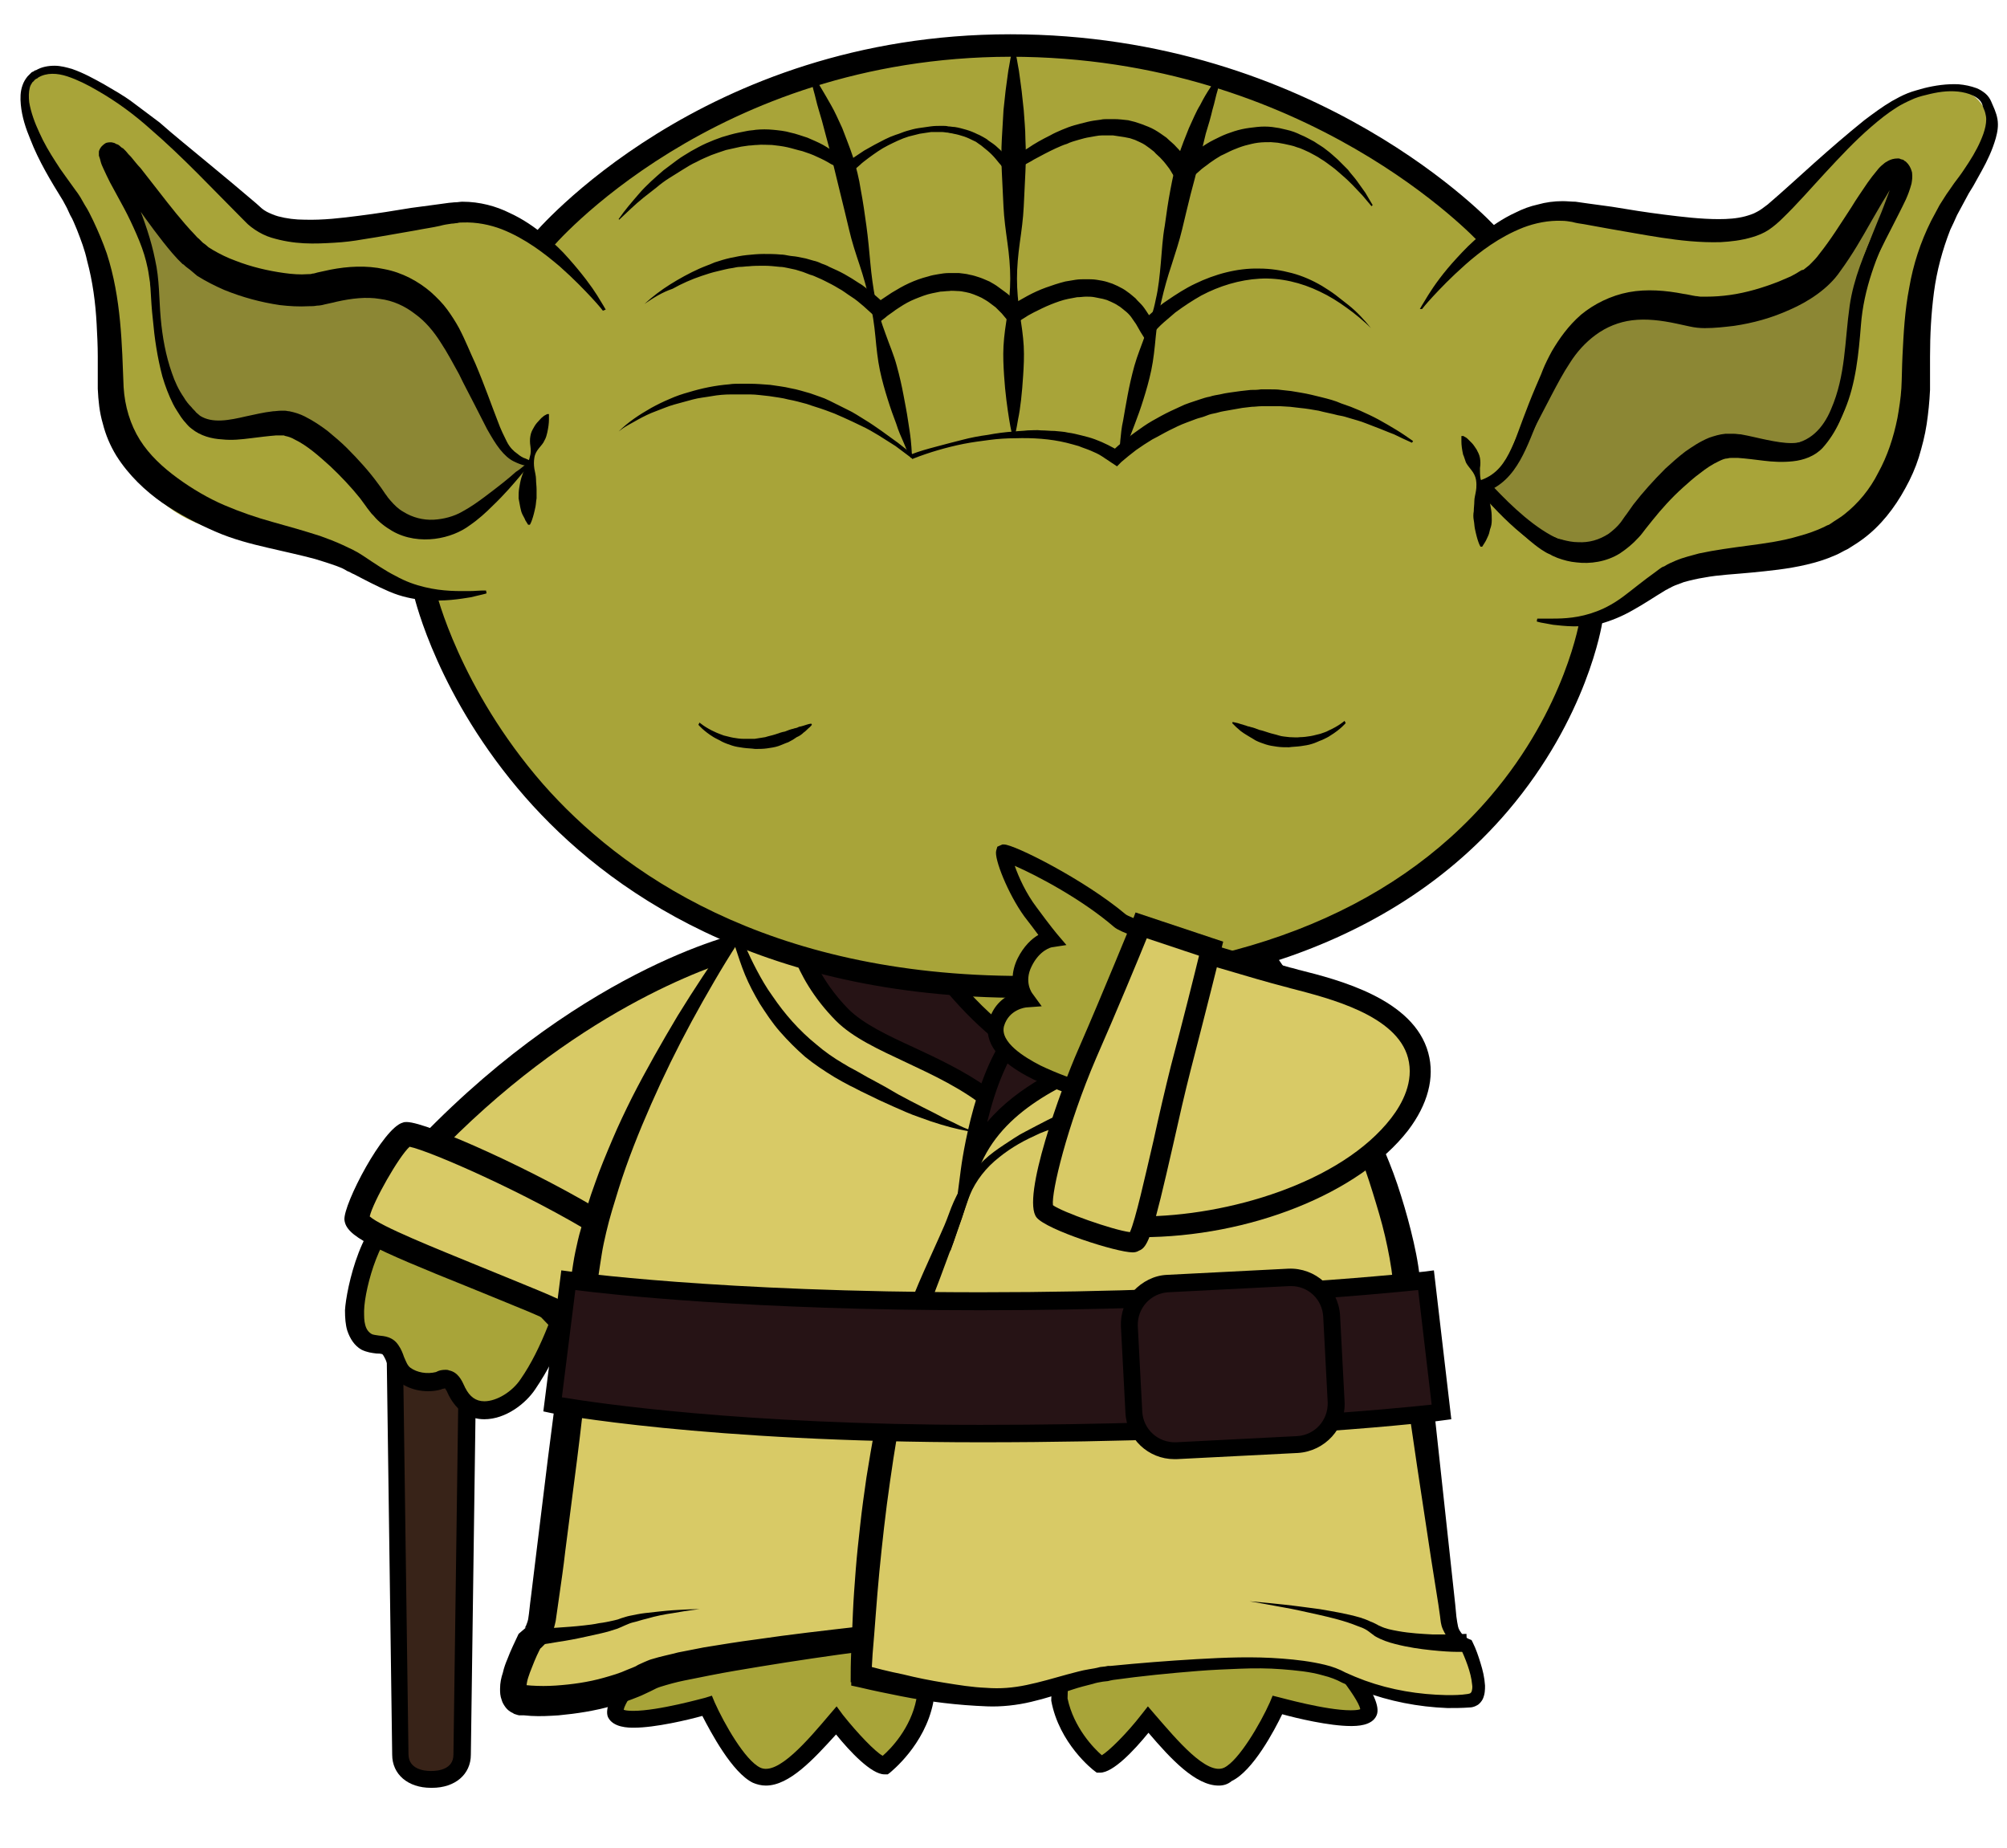 <?xml version="1.0" encoding="utf-8"?>
<!-- Generator: Adobe Illustrator 18.0.0, SVG Export Plug-In . SVG Version: 6.00 Build 0)  -->
<!DOCTYPE svg PUBLIC "-//W3C//DTD SVG 1.1//EN" "http://www.w3.org/Graphics/SVG/1.1/DTD/svg11.dtd">
<svg version="1.1" xmlns="http://www.w3.org/2000/svg" xmlns:xlink="http://www.w3.org/1999/xlink" x="0px" y="0px"
	 viewBox="0 0 357.2 328.9" style="enable-background:new 0 0 357.2 328.9;" xml:space="preserve">
<g id="armCane">
	<g>
		<path style="fill:#382318;" d="M76.9,316.7h-0.2c-3,0-5.4-1.4-5.4-4.4l-1-72.9c0-3,3.4-4.4,6.4-4.4h0.2c3,0,6.4,1.4,6.4,4.4
			l-1,72.9C82.3,315.3,79.9,316.7,76.9,316.7z"/>
		<path d="M76.9,318.2h-0.2c-4.1,0-6.9-2.4-6.9-5.9l-1-72.9c0-3.9,4-6,7.9-6h0.2c3.9,0,7.9,2,7.9,5.9l-1,73
			C83.8,315.8,81,318.2,76.9,318.2z M76.6,236.4c-2,0-4.9,0.9-4.9,2.9l1,72.9c0,2.7,2.8,3,3.9,3h0.2c1.2,0,3.9-0.3,3.9-2.9l1-73
			c0-2-2.9-2.9-4.9-2.9H76.6z"/>
	</g>
	<g>
		<path style="fill:#A8A439;" d="M63.5,236.2c-0.3-1-0.4-2.1-0.3-3.1c0.2-4.3,3.2-16.2,8.5-17.3c8.3-1.6,27.8,19.5,27.8,19.5
			c-1.4,3.8-3.2,7.5-5.5,10.9c-2.7,4-9.6,7.5-12.6,1.4c-0.4-0.9-0.8-2-1.8-2.2c-0.5-0.1-1,0.1-1.5,0.2c-2,0.6-4.3,0.2-6-1
			c-1.6-1.2-1.5-2.9-2.5-4.4c-1.1-1.5-2.9-0.6-4.3-1.5C64.3,238.1,63.8,237.2,63.5,236.2z"/>
		<path d="M86.2,252.6c-2.7,0-4.9-1.5-6.3-4.2c-0.1-0.1-0.1-0.3-0.2-0.4c-0.1-0.3-0.4-0.8-0.5-0.9c-0.1,0-0.3,0.1-0.5,0.1l-0.2,0.1
			c-2.5,0.7-5.4,0.2-7.4-1.3c-1.3-1-1.8-2.3-2.2-3.3c-0.2-0.6-0.4-1-0.7-1.5c-0.1-0.2-0.3-0.3-1.2-0.3c-0.8-0.1-1.7-0.2-2.7-0.7
			c-1.2-0.7-2-1.9-2.5-3.4c-0.3-1-0.4-2.2-0.4-3.6c0.2-3.6,3-17.4,9.8-18.8c0.4-0.1,0.8-0.1,1.3-0.1c9.2,0,26.1,18.1,28,20.1
			l0.7,0.7L101,236c-1.7,4.5-3.6,8.1-5.7,11.2C93.6,249.8,90,252.6,86.2,252.6z M79.3,243.8c0.2,0,0.4,0,0.6,0.1
			c1.6,0.3,2.3,1.8,2.7,2.7c0.1,0.1,0.1,0.3,0.2,0.4c0.8,1.6,1.9,2.4,3.4,2.4c2.2,0,5-1.7,6.5-4c1.8-2.6,3.4-5.8,4.9-9.6
			c-5.4-5.7-18.6-18.4-24.9-18.4c-0.2,0-0.5,0-0.7,0.1c-4,0.8-7.1,11.5-7.2,15.8c0,1,0,1.8,0.2,2.5c0.2,0.8,0.6,1.3,1.1,1.6
			c0.3,0.2,0.8,0.2,1.3,0.3c1,0.1,2.5,0.2,3.5,1.7c0.5,0.7,0.8,1.5,1,2.1c0.4,0.9,0.6,1.5,1.1,1.9c1.2,0.9,3,1.2,4.6,0.8l0.2-0.1
			C78.2,243.9,78.7,243.8,79.3,243.8z"/>
	</g>
	<g>
		<path style="fill:#D8CA66;" d="M123,245.9l27-55.4l-17.1-22.5c0,0-29.3,6.3-59.3,39C73.5,206.9,96.9,218,123,245.9z"/>
		<path d="M123.5,249.6l-2.1-2.3c-25.5-27.3-48.6-38.4-48.8-38.5l-2.6-1.2l2-2.1c30.2-32.8,59.2-39.4,60.5-39.6l1.3-0.3l18.7,24.7
			L123.5,249.6z M77,206.3c6.6,3.6,24.9,14.5,45.4,35.9l25.1-51.5L132,170.3C126.3,172,102,180,77,206.3z"/>
	</g>
	<g>
		<path style="fill:#D8CA66;" d="M123,247.1l6.7-13c0,0-9.6-8.1-22-15.8c-13.6-8.3-33.3-16.9-35.3-16.4c-2,0.5-9,12.7-8.8,15.1
			c0.2,2.5,15.8,8.1,31.5,14.6C108.5,237.2,123,247.1,123,247.1z"/>
		<path d="M123.7,250.2l-2-1.4c-0.1-0.1-14.4-9.8-27.5-15.3c-3.6-1.5-7.1-2.9-10.5-4.3c-17.9-7.2-22.1-9.2-22.4-12.1
			c-0.2-2.8,6.9-16.4,10.4-17.3c0.2-0.1,0.5-0.1,0.7-0.1c3.6,0,23.3,8.8,36.2,16.8c12.4,7.6,21.9,15.6,22.3,15.9l1.3,1.1
			L123.7,250.2z M65.8,216.5c2,1.8,11.8,5.7,19.6,8.9c3.4,1.4,6.9,2.8,10.5,4.3c10.7,4.4,21.8,11.4,26.2,14.3l4.8-9.3
			c-3-2.4-10.9-8.6-20.4-14.5c-12.8-7.9-30.1-15.4-33.6-16.1C71,205.8,66.4,213.9,65.8,216.5z"/>
	</g>
</g>
<g id="bodyLineColor">
	<g>
		<path style="fill:#A8A439;" d="M148.9,306.1c0,0,6.3,8.2,8.7,8c0,0,5.8-4.5,7.2-11.6l-0.6-19.6l-42.1,4.8c0,0-13.6,14.3-12.3,17.2
			s16.2-1.3,16.2-1.3s4.7,10.3,8.8,12.3C138.8,317.9,144.3,311.5,148.9,306.1z"/>
		<path d="M136.3,317.8C136.3,317.8,136.3,317.8,136.3,317.8c-0.8,0-1.6-0.2-2.3-0.5c-3.7-1.8-7.5-9-9-11.9
			c-2.5,0.7-8.4,2.1-12.2,2.1c-0.9,0-3.7,0-4.6-1.9c-1.3-3.2,6.1-12,12.6-18.8l0.4-0.4l44.3-5l0.6,21.4l0,0.2
			c-1.5,7.6-7.5,12.3-7.7,12.5l-0.4,0.3l-0.6,0c-2.3,0-6.1-4-8.6-7.1C144.8,313.1,140.5,317.8,136.3,317.8z M126.7,301.8l0.5,1.2
			c1.7,3.8,5.4,10.3,8.1,11.6c3.1,1.5,8.5-4.9,12.4-9.5l1.2-1.4l1.1,1.5c2.7,3.4,5.8,6.6,7.1,7.3c1.4-1.2,5-4.9,6-10.1l-0.5-17.8
			l-40,4.6c-5.5,5.9-11.2,13-11.6,15.1c0.2,0.1,0.7,0.2,1.7,0.2c4.5,0,12.6-2.3,12.7-2.3L126.7,301.8z"/>
	</g>
	<g>
		<path style="fill:#A8A439;" d="M204.4,306.1c0,0-6.3,8.2-8.7,8c0,0-5.8-4.5-7.2-11.6l0.6-19.6l42.1,4.8c0,0,13.6,14.3,12.3,17.2
			c-1.2,2.9-16.2-1.3-16.2-1.3s-4.7,10.3-8.8,12.3C214.5,317.9,209,311.5,204.4,306.1z"/>
		<path d="M216.9,317.8c-4.1,0-8.5-4.7-12.5-9.4c-2.6,3.2-6.3,7.1-8.6,7.1l-0.6,0l-0.4-0.3c-0.3-0.2-6.3-4.9-7.7-12.5l0-0.2
			l0.6-21.4l44.3,5l0.4,0.4c6.5,6.8,14,15.7,12.6,18.8c-0.8,1.9-3.6,1.9-4.6,1.9c-3.8,0-9.7-1.4-12.2-2.1c-1.4,2.9-5.2,10.1-9,11.9
			C218.5,317.6,217.7,317.8,216.9,317.8z M204.3,303.7l1.2,1.4c3.9,4.5,9.3,11,12.4,9.5c2.6-1.3,6.4-7.8,8.1-11.6l0.5-1.2l1.2,0.3
			c0.1,0,8.2,2.3,12.7,2.3c1,0,1.5-0.1,1.7-0.2c-0.4-2.1-6.1-9.2-11.6-15.1l-40-4.6l-0.5,17.8c1.1,5.2,4.7,8.9,6.1,10.1
			c1.2-0.7,4.4-3.8,7.1-7.3L204.3,303.7z"/>
	</g>
	<g>
		<g>
			<g>
				<g>
					<path style="fill:#D8CA66;" d="M177.4,167.6h46.4c0,0,23.7,33.2,26.7,60.5l2.7,23.3c0,0,4.3,34.3,4.8,37.3s3.1,3.8,3.1,3.8
						s4.7,9.7,0.6,10c-4.1,0.3-13.4,0.3-22.8-4.4c-7-3.5-22.4-2.7-41.5-0.6c-6.5,0.7-12.6,4.3-20.1,4.3c-9.3,0-23.9-3.9-23.9-3.9
						l0.1-6.5c0,0-32.6,4-37.8,6.6c-9.3,4.7-18.7,4.6-22.8,4.3c-4.1-0.3,1.6-10.8,1.6-10.8s1.5-0.5,2-3.5s4.8-38,4.8-38l2.7-21.8
						c3-27.3,26.7-60.5,26.7-60.5h33.7H177.4z"/>
					<path d="M177.4,166.9l11.6-0.1c3.9,0,7.7-0.1,11.6-0.1c3.9-0.1,7.7-0.1,11.6-0.2l11.6-0.3l0.5,0l0.3,0.4
						c3.3,4.5,6.4,9.2,9.3,13.9c2.9,4.8,5.7,9.7,8.2,14.7c1.3,2.5,2.4,5.1,3.5,7.7c1.1,2.6,2.2,5.2,3.1,7.9c0.9,2.7,1.7,5.4,2.4,8.2
						c0.7,2.8,1.3,5.6,1.6,8.5c0.6,5.5,1.3,11,1.8,16.6l0.9,8.3c0.3,2.8,0.6,5.5,0.9,8.3l1.8,16.6l0.9,8.3l0.2,2.1
						c0.1,0.7,0.2,1.4,0.3,1.8c0.1,0.5,0.4,0.9,0.7,1.3c0.3,0.4,0.8,0.7,1.2,0.9l0.5,0.2l0.2,0.4c0.6,1.2,1,2.4,1.4,3.7
						c0.4,1.3,0.7,2.5,0.8,4c0,0.7,0,1.5-0.4,2.4c-0.2,0.4-0.6,0.9-1,1.1c-0.5,0.3-1,0.4-1.4,0.4c-1.3,0.1-2.6,0.1-3.9,0.1
						c-5.2-0.2-10.3-1.2-15.1-3c-1.2-0.5-2.4-1-3.6-1.5c-1.1-0.6-2.2-1-3.4-1.3c-2.4-0.7-4.9-0.9-7.3-1.1c-2.5-0.2-5-0.2-7.5-0.1
						c-2.5,0.1-5,0.2-7.5,0.4c-5,0.4-10.1,0.9-15.1,1.6l-0.5,0.1l-0.4,0.1l-0.9,0.1c-0.6,0.1-1.2,0.2-1.8,0.4
						c-1.2,0.3-2.4,0.6-3.6,1c-2.4,0.8-4.8,1.6-7.4,2.2c-2.5,0.6-5.3,0.9-7.8,0.8c-2.6-0.1-5.2-0.3-7.7-0.6
						c-2.5-0.3-5.1-0.7-7.6-1.2c-2.5-0.5-5-1-7.5-1.6l-1.4-0.3l0-1.5l0.1-6.5l2.1,1.9c-6.1,0.8-12.2,1.7-18.3,2.7
						c-3,0.5-6.1,1-9.1,1.6c-1.5,0.3-3,0.6-4.5,0.9c-1.5,0.3-2.9,0.7-4.2,1.1c-0.3,0.1-0.6,0.2-0.8,0.3l-1,0.5
						c-0.7,0.3-1.4,0.7-2.2,1c-1.5,0.6-3.1,1.2-4.6,1.6c-3.1,0.9-6.4,1.4-9.6,1.7c-1.6,0.1-3.2,0.2-4.9,0.1l-1.2-0.1l-0.3,0l-0.4,0
						l-0.2,0c-0.1,0-0.3-0.1-0.4-0.1c-0.2-0.1-0.5-0.1-0.7-0.3c-0.5-0.2-1-0.6-1.3-1c-0.3-0.4-0.6-0.9-0.7-1.3
						c-0.3-0.8-0.3-1.4-0.3-2c0-1.1,0.2-2,0.5-2.9c0.2-0.9,0.5-1.7,0.8-2.4c0.6-1.6,1.3-3,2-4.5l1.4-1.2c-0.2,0.1-0.2,0.1-0.2,0.1
						l-0.1,0c0,0,0,0,0,0l0,0c0.1-0.1,0.1-0.2,0.2-0.3c0.1-0.3,0.3-0.7,0.4-1.2c0.2-1.2,0.3-2.6,0.5-4l1-8.2l2-16.3l4.2-32.7
						c0.2-1.3,0.4-2.8,0.7-4.2c0.3-1.4,0.6-2.8,1-4.1c0.7-2.7,1.5-5.4,2.5-8.1c0.9-2.6,2-5.2,3.1-7.8c1.1-2.6,2.3-5.1,3.5-7.5
						c2.5-4.9,5.3-9.8,8.1-14.5c2.9-4.7,5.9-9.3,9.2-13.8l0.3-0.4l0.5,0l11.7,0.3c3.9,0.1,7.8,0.2,11.7,0.2
						c3.9,0.1,7.8,0.1,11.7,0.1L177.4,166.9z M177.4,167.4l-11.7,0.1c-3.9,0-7.8,0.1-11.7,0.1c-3.9,0.1-7.8,0.1-11.7,0.2l-11.7,0.3
						l0.8-0.4c-1.5,2.3-2.9,4.6-4.3,7c-1.4,2.4-2.7,4.7-4,7.1c-2.6,4.8-5,9.7-7.2,14.7c-2.2,5-4.2,10-5.8,15.1
						c-0.8,2.6-1.6,5.1-2.2,7.7c-0.3,1.3-0.6,2.6-0.8,3.9c-0.2,1.3-0.4,2.5-0.6,3.9l-1.9,16.3c-0.6,5.4-1.2,10.9-1.9,16.4l-2.1,16.3
						c-0.3,2.7-0.7,5.4-1.1,8.2c-0.2,1.4-0.4,2.7-0.6,4.2c-0.2,0.9-0.4,1.8-0.9,2.7c-0.2,0.5-0.5,0.9-1,1.4
						c-0.2,0.2-0.4,0.4-0.7,0.7c-0.1,0.1-0.3,0.2-0.4,0.3c-0.1,0.1-0.2,0.1-0.3,0.2c-0.1,0.1-0.2,0.1-0.5,0.2l1.4-1.2
						c-0.7,1.2-1.3,2.6-1.8,3.9c-0.3,0.7-0.5,1.3-0.7,1.9c-0.2,0.6-0.3,1.3-0.3,1.7c0,0.2,0,0.3,0,0.3c0-0.1-0.2-0.4-0.5-0.6
						c-0.1,0-0.1-0.1-0.2-0.1c0,0-0.1,0-0.1,0c0,0,0,0,0,0l0.1,0l0.4,0l1.1,0.1c1.5,0.1,2.9,0.1,4.4,0c2.9-0.2,5.8-0.6,8.6-1.4
						c1.4-0.4,2.8-0.8,4.1-1.4l1-0.4c0.3-0.1,0.7-0.3,1-0.5l1.1-0.5c0.5-0.2,0.9-0.4,1.3-0.5c1.6-0.5,3.2-0.8,4.7-1.2
						c1.5-0.3,3.1-0.6,4.6-0.9c3.1-0.5,6.1-1,9.2-1.4c6.1-0.9,12.3-1.6,18.4-2.3l2.2-0.2l-0.1,2.2l-0.2,6.5l-1.4-1.8
						c2.4,0.7,4.8,1.3,7.3,1.8c2.4,0.6,4.9,1.1,7.4,1.5c2.5,0.4,4.9,0.8,7.4,0.9c2.5,0.2,4.8,0,7.2-0.5c2.4-0.5,4.8-1.2,7.3-1.9
						c1.2-0.3,2.5-0.7,3.8-0.9c0.6-0.1,1.3-0.2,2-0.4l0.9-0.1l0.5-0.1l0.5,0c5-0.5,10.1-0.9,15.2-1.2c5.1-0.3,10.2-0.5,15.3-0.1
						c2.6,0.2,5.1,0.5,7.6,1.1c1.3,0.3,2.6,0.8,3.7,1.4c1.1,0.5,2.3,1,3.4,1.4c4.7,1.7,9.6,2.5,14.6,2.6c1.3,0,2.4,0,3.7-0.2
						c0.5-0.1,0.5-0.1,0.7-0.4c0.1-0.3,0.2-0.8,0.1-1.3c-0.2-2.2-1.2-4.6-2.2-6.8l0.7,0.6c-0.5-0.2-0.8-0.4-1.2-0.6
						c-0.4-0.2-0.7-0.5-1-0.8c-0.6-0.6-1.1-1.3-1.5-2.2c-0.4-0.9-0.4-1.6-0.5-2.3l-0.3-2.1l-1.3-8.2l-2.5-16.5
						c-0.4-2.7-0.8-5.5-1.2-8.2l-1.1-8.3c-0.7-5.5-1.3-11-2-16.5c-0.3-2.7-0.8-5.3-1.4-7.9c-0.6-2.6-1.4-5.2-2.2-7.8
						c-0.8-2.6-1.7-5.2-2.7-7.7c-1-2.6-2.1-5.1-3.2-7.6c-2.2-5-4.6-10-7.3-14.8c-1.3-2.4-2.7-4.8-4.1-7.2c-1.4-2.4-2.8-4.8-4.3-7
						l0.8,0.4l-11.6-0.3c-3.9-0.1-7.7-0.2-11.6-0.2c-3.9-0.1-7.7-0.1-11.6-0.1L177.4,167.4z"/>
				</g>
				<g>
					<polygon style="fill:#A8A439;" points="201.4,158.6 156.4,158.6 162.3,177.6 179,191.3 201.4,173.5 					"/>
				</g>
				<g>
					<path style="fill:#261315;" d="M181.5,188.5c-1.1-2.4-3.4-4.5-5.1-6c-7.5-6.5-13-15.4-13-15.4l-22-2.5c0,0,0.6,8,8.5,16
						c5.5,5.6,17.8,8.3,26.7,15.5C177.9,193.4,179.6,190.9,181.5,188.5z"/>
					<path d="M177.1,198.5l-1.5-1.2c-4.3-3.5-9.4-5.9-14.3-8.2c-4.9-2.3-9.5-4.4-12.5-7.4c-8.2-8.3-8.9-16.6-8.9-16.9l-0.1-1.8
						l24.5,2.8l0.4,0.6c0.1,0.1,5.4,8.8,12.7,15c2.1,1.8,4.4,4,5.5,6.5l0.4,0.8l-0.6,0.7c-1.8,2.2-3.4,4.7-4.7,7.3L177.1,198.5z
						 M143.3,166.4c0.7,2.7,2.6,8,7.7,13.2c2.6,2.6,7,4.7,11.6,6.8c4.3,2,9.2,4.3,13.5,7.4c1.1-1.9,2.3-3.8,3.6-5.5
						c-1.2-2-3.2-3.8-4.3-4.7c-6.5-5.7-11.5-12.9-12.9-15.1L143.3,166.4z"/>
				</g>
				<g>
					<path style="fill:#261315;" d="M172.5,208.4c0,0,2.5-19.4,10-25.9s14-15.4,14-15.4l18-2.5c0,0,3.4,8-4.5,16
						S178.5,190.6,172.5,208.4z"/>
					<path d="M169.1,222.8l1.9-14.6c0.1-0.8,2.6-20,10.5-26.8c7.3-6.3,13.7-15,13.7-15.1l0.4-0.5l19.8-2.7l0.4,1.1
						c0.2,0.4,3.7,9-4.8,17.6c-3,3-8,5.2-13.3,7.5c-9.4,4.1-20.1,8.8-23.8,19.6L169.1,222.8z M197.2,168.5c-1.5,2-7.2,9.4-13.8,15.1
						c-3.8,3.3-6.3,10.3-7.7,16.1c5.5-6.5,13.8-10.2,20.8-13.2c5-2.2,9.7-4.3,12.3-6.9c5.5-5.5,5-11,4.5-13.3L197.2,168.5z"/>
				</g>
			</g>
			<path d="M226.7,166.2c0-1.4-0.1-2.2-0.1-2.2l-0.4,0c0,0,0,0.7-0.2,2.1c-0.2,1.4-0.5,3.4-1.2,5.9c-0.7,2.5-1.8,5.5-3.6,8.5
				c-1.8,3-4.6,6-8.3,8c-0.9,0.5-1.9,1-3,1.4c-1.1,0.4-2.2,0.9-3.3,1.3c-2.3,0.8-4.6,1.6-7.1,2.5c-4.9,1.8-10,4-15.1,6.7
				c-0.6,0.3-1.3,0.7-1.9,1c-0.6,0.3-1.3,0.7-1.9,1.1c-1.2,0.8-2.5,1.6-3.7,2.5c-1.2,0.9-2.3,1.9-3.3,3.1c-1,1.1-2,2.4-2.8,3.7
				c-0.8,1.4-1.4,2.8-1.9,4.2c-0.5,1.4-1.1,2.8-1.7,4.1c-1.2,2.7-2.5,5.5-3.7,8.3c-2.4,5.6-4.3,11.5-5.8,17.3
				c-1.6,5.8-2.6,11.7-3.5,17.3c-0.4,2.8-0.8,5.6-1.1,8.4c-0.3,2.7-0.6,5.4-0.8,8c-0.2,2.6-0.4,5.2-0.5,7.6
				c-0.1,2.5-0.2,4.8-0.3,7.1c-0.1,1.8-0.1,3.6-0.1,5.3c0.6,0,1.2,0.1,1.8,0.2c0.6,0.1,1.1,0.2,1.7,0.3c0.2-1.8,0.3-3.6,0.4-5.5
				c0.4-4.5,0.7-9.4,1.2-14.6c0.5-5.1,1.1-10.6,1.9-16.1c0.8-5.6,1.7-11.3,3-17c1.3-5.7,3.1-11.4,5.1-17.1c1.1-2.8,2.1-5.7,3.2-8.5
				c0.5-1.5,1-2.9,1.5-4.3c0.5-1.5,0.8-2.8,1.4-4.1c1.1-2.6,2.9-4.9,5.2-6.7c1.1-0.9,2.3-1.7,3.5-2.4c1.2-0.7,2.5-1.3,3.8-1.9
				c5.2-2.1,10.6-3.2,15.6-4.7c2.5-0.8,4.9-1.6,7.2-2.5c1.1-0.5,2.3-0.9,3.4-1.4c1.1-0.5,2.2-1.1,3.3-1.7c4.2-2.5,7-6.2,8.8-9.6
				c1.8-3.5,2.6-6.7,3-9.4C226.7,169.8,226.7,167.6,226.7,166.2z"/>
			<g>
				<path d="M129.7,158.6c0,0,0.2,1,0.6,2.7c0.5,1.7,1.2,4.2,2.3,7c0.6,1.4,1.3,2.9,2.1,4.4c0.8,1.5,1.7,3.1,2.8,4.6
					c2.1,3.1,4.7,6.1,7.8,8.6c1.5,1.3,3.1,2.4,4.8,3.4c0.4,0.2,0.8,0.5,1.2,0.7c0.4,0.2,0.9,0.5,1.3,0.7c0.9,0.5,1.7,1,2.5,1.4
					c1.7,0.9,3.3,1.8,4.8,2.7c1.5,0.8,3,1.6,4.4,2.3c1.4,0.7,2.6,1.3,3.7,1.9c1.1,0.5,2.1,1,2.9,1.4c0.8,0.4,1.5,0.6,1.9,0.8
					c0.4,0.2,0.7,0.3,0.7,0.3s-1-0.1-2.8-0.5c-1.8-0.4-4.3-1.1-7.2-2.2c-1.5-0.5-3-1.2-4.6-1.9c-1.6-0.7-3.3-1.5-5.1-2.4
					c-0.9-0.4-1.7-0.9-2.6-1.3c-0.4-0.2-0.9-0.5-1.3-0.7c-0.5-0.3-0.9-0.5-1.4-0.8c-1.8-1.1-3.6-2.3-5.2-3.6
					c-1.6-1.4-3.1-2.9-4.5-4.5c-1.4-1.6-2.5-3.3-3.6-5c-1-1.7-1.9-3.4-2.6-5.1c-0.7-1.7-1.2-3.3-1.7-4.8c-0.8-3-1.2-5.6-1.3-7.4
					C129.6,159.7,129.7,158.6,129.7,158.6z"/>
			</g>
			<g>
				<path style="fill:#261315;" d="M101.1,227.9c0,0,25.5,3.7,73.4,3.7s79.3-3.7,79.3-3.7l2.8,23.5c0,0-29.7,3.8-82,3.8
					c-49.6,0-76.2-5.2-76.2-5.2L101.1,227.9z"/>
				<path d="M174.6,256.7c-49.2,0-76.2-5.1-76.5-5.2l-1.4-0.3l3.2-25.1l1.5,0.2c0.3,0,26,3.7,73.2,3.7c47.3,0,78.8-3.7,79.1-3.7
					l1.5-0.2l3.1,26.5l-1.5,0.2C256.5,252.9,226.4,256.7,174.6,256.7z M100,248.7c6.1,1,31.9,4.9,74.5,4.9c45.1,0,73.7-2.9,80.3-3.6
					l-2.4-20.4c-6.9,0.7-36.3,3.6-77.9,3.6c-41,0-65.9-2.8-72.1-3.6L100,248.7z"/>
			</g>
			<g>
				<path style="fill:#261315;" d="M231,257.1l-21.6,1.1c-4,0.2-7.4-2.8-7.6-6.8L201,236c-0.2-4,2.8-7.4,6.8-7.6l21.6-1.1
					c4-0.2,7.4,2.8,7.6,6.8l0.8,15.3C238,253.5,234.9,256.8,231,257.1z"/>
				<path d="M209,259.7c-4.6,0-8.5-3.6-8.7-8.3l-0.8-15.3c-0.1-2.3,0.7-4.6,2.2-6.3c1.6-1.7,3.7-2.8,6-2.9l21.6-1.1
					c4.8-0.2,8.9,3.5,9.2,8.3l0.8,15.3c0.3,4.8-3.5,8.9-8.3,9.2l-21.6,1.1C209.3,259.7,209.2,259.7,209,259.7z M229.8,228.9
					c-0.1,0-0.2,0-0.3,0l-21.6,1.1c-3.1,0.2-5.5,2.8-5.4,6l0.8,15.3c0.2,3.1,2.8,5.5,6,5.4l21.6-1.1c3.1-0.2,5.5-2.8,5.4-6
					l-0.8-15.3C235.3,231.2,232.8,228.9,229.8,228.9z"/>
			</g>
		</g>
		<path d="M94.4,290c0,0,1.9-0.1,4.7-0.3c1.4-0.1,3.1-0.2,4.8-0.4c0.9-0.1,1.8-0.2,2.7-0.4c0.9-0.1,1.8-0.3,2.7-0.5
			c0.5-0.1,0.8-0.2,1.3-0.4c0.4-0.1,0.9-0.3,1.4-0.4c1-0.2,1.9-0.4,2.8-0.5c1.8-0.2,3.5-0.4,4.9-0.5c2.9-0.2,4.8-0.2,4.8-0.2
			s-1.9,0.2-4.7,0.7c-1.4,0.2-3,0.5-4.7,1c-0.9,0.2-1.7,0.5-2.6,0.7c-0.4,0.1-0.8,0.3-1.3,0.5c-0.4,0.2-0.9,0.4-1.4,0.6
			c-0.9,0.3-1.9,0.6-2.8,0.8c-0.9,0.2-1.8,0.4-2.7,0.6c-1.8,0.4-3.4,0.7-4.8,0.9c-2.8,0.5-4.7,0.7-4.7,0.7L94.4,290z"/>
		<path d="M261.1,294c0,0-0.7,0-1.8,0c-1.1,0-2.7-0.1-4.6-0.3c-1.9-0.2-4.1-0.5-6.4-1.1c-1.2-0.3-2.4-0.7-3.6-1.4
			c-0.1-0.1-0.3-0.2-0.4-0.3l-0.4-0.3l-0.4-0.3l-0.3-0.2c-0.5-0.3-1-0.5-1.6-0.7c-2.2-0.9-4.7-1.5-6.9-2c-2.3-0.5-4.4-1-6.2-1.3
			c-3.7-0.7-6.1-1.1-6.1-1.1s2.5,0.2,6.2,0.6c1.9,0.2,4,0.5,6.3,0.8c2.3,0.4,4.8,0.8,7.2,1.5c0.6,0.2,1.2,0.4,1.8,0.7l0.5,0.2
			l0.4,0.2l0.4,0.2c0.1,0.1,0.2,0.1,0.4,0.2c1,0.5,2.1,0.7,3.2,0.9c2.2,0.4,4.3,0.5,6.1,0.6c1.8,0,3.3,0,4.4,0
			c1.1-0.1,1.7-0.1,1.7-0.1L261.1,294z"/>
	</g>
</g>
<g id="headColor">
	<g>
		<g>
			<path style="fill:#A8A439;" d="M351.5,28c-3,5.1-6.5,10-8.5,15.6c-2.8,7.6-2.5,16-3,24.1c-0.5,8.1-3.7,16.1-9.1,22.2
				c-7,7.9-17.1,7.9-27.2,10.8c-7.6,2.2-14.6,7.5-21.4,11.6c-12.1,45.9-52.3,63.4-101.1,63.4c-61,0-93-34.5-105.4-69.7
				c-6.7-2.3-10.9-5.1-19.9-7.6c-10.2-2.9-21.8-2.9-28.8-10.8c-5.4-6.1-7.1-11.7-7.6-19.8c-0.5-8.1-0.2-16.5-3-24.1
				c-2-5.6-5.6-10.4-8.5-15.6c-1.3-2.3-4.3-9.7-3.6-12.3c0.8-3.1,3.9-3,7.1-3c3.2-0.1,8.2,3.9,10.9,5.5c5.2,3,9.9,6.8,13.8,11.3
				c2.7,3,5.1,6.3,8.5,8.5c7.6,4.9,17.6,2.7,26.5,1c8.8-1.7,19.2-2.3,25.2,4.2c18.9-21.2,49.8-35,84.8-35
				c34.2,0,64.5,13.2,83.5,33.6c6.1-5,15.6-4.4,23.7-2.8c8.9,1.8,18.9,4,26.5-1c3.4-2.2,5.8-5.5,8.5-8.5c4-4.5,8.7-8.3,13.8-11.3
				c2.8-1.6,5.8-3,9-3c3.2,0.1,6.6,2,7.3,5.1C354.1,23,352.9,25.7,351.5,28z"/>
		</g>
	</g>
</g>
<g id="headAccentColors">
	<path style="fill:#8C8734;" d="M93.9,82.6c0,0-8.2,8.8-12.9,10.7c-4.7,1.8-10.2,1.3-14-4.2S55.4,75.8,50.7,75.3
		c-4.7-0.5-12.5,3.5-16.7-1s-5.8-11.7-6.3-22.2s-11.1-24.5-7.8-26c2.5-1.2,9.2,14.3,14.3,19s16.8,7.5,22.4,6.3
		C62.2,50.3,73.7,47,81.2,62S88.3,80.8,93.9,82.6z"/>
	<path style="fill:#8C8734;" d="M263.3,85.6c0,0,8.2,8.8,12.9,10.7c4.7,1.8,10.2,1.3,14-4.2c3.8-5.5,11.7-13.4,16.3-13.9
		c4.7-0.5,12.5,3.5,16.7-1c4.2-4.5,5.8-11.7,6.3-22.2s11.1-24.5,7.8-26c-2.5-1.2-9.2,14.3-14.3,19c-5.2,4.7-16.8,7.5-22.4,6.3
		C295,53.3,283.5,50,276,65S268.9,83.8,263.3,85.6z"/>
</g>
<g id="headLines">
	<path d="M107.3,55.3c0,0-0.6-0.8-1.9-2.2c-1.3-1.4-3.2-3.4-5.8-5.7c-2.6-2.2-6-4.9-10.3-6.6c-2.1-0.8-4.5-1.3-7-1.2
		c-0.3,0-0.6,0-0.9,0.1c-0.3,0-0.6,0.1-1,0.1c-0.7,0.1-1.4,0.2-2.1,0.4C77,40.5,75.5,40.7,74,41c-3,0.5-6.1,1.1-9.4,1.6
		c-1.7,0.3-3.3,0.5-5.1,0.6c-1.7,0.1-3.5,0.2-5.4,0.1c-1.9-0.1-3.8-0.4-5.8-1c-1-0.3-2-0.8-2.9-1.4l-0.7-0.5l-0.6-0.5l-1-1
		c-2.6-2.6-5.2-5.3-7.9-8c-2.7-2.7-5.5-5.4-8.4-7.9c-2.9-2.6-6-4.9-9.5-6.9c-1.7-1-3.5-1.9-5.3-2.5c-1.8-0.6-3.7-0.7-5.2,0.2
		C6.7,13.9,6.6,14,6.5,14c0,0-0.2,0.1-0.3,0.2C6,14.4,6,14.5,5.8,14.6c-0.2,0.3-0.4,0.6-0.5,1c-0.2,0.8-0.2,1.7-0.1,2.6
		c0.3,1.8,1,3.7,1.8,5.4c0.8,1.8,1.8,3.5,2.9,5.2c0.5,0.8,1.1,1.7,1.7,2.5l1.8,2.5c0.3,0.4,0.6,0.8,0.9,1.3l0.8,1.4
		c0.6,0.9,1,1.8,1.5,2.8c0.9,1.9,1.7,3.8,2.4,5.8c2.6,8,2.7,16.3,3,23.8c0.2,3.4,1.2,6.7,2.9,9.4c1.7,2.7,4.1,4.9,6.7,6.8
		c2.6,1.9,5.5,3.6,8.3,4.8c2.8,1.2,5.7,2.2,8.6,3c2.9,0.8,5.7,1.6,8.5,2.5c1.4,0.5,2.7,1,4,1.6c0.6,0.3,1.3,0.6,1.9,0.9
		c0.3,0.2,0.6,0.3,0.9,0.5c0.3,0.2,0.5,0.3,0.8,0.5c2.1,1.4,4,2.7,5.8,3.6c1.8,1,3.5,1.6,5.2,2c3.3,0.8,6.1,0.7,8,0.7
		c0.9,0,1.7-0.1,2.2-0.1c0.5,0,0.7,0,0.7,0l0.1,0.5c0,0-0.2,0.1-0.7,0.2c-0.5,0.1-1.2,0.3-2.1,0.5c-1.9,0.3-4.7,0.8-8.5,0.5
		c-1.9-0.2-3.9-0.6-6-1.5c-2.1-0.9-4.2-2-6.3-3.1c-0.3-0.1-0.6-0.3-0.8-0.4c-0.3-0.1-0.5-0.2-0.8-0.4c-0.5-0.3-1.1-0.5-1.6-0.7
		c-1.1-0.4-2.4-0.8-3.7-1.2c-2.6-0.7-5.4-1.3-8.4-2c-3-0.7-6.2-1.5-9.4-2.9c-3.2-1.4-6.3-3-9.4-5.1c-3-2.1-6-4.9-8.2-8.4
		c-1.1-1.8-1.9-3.7-2.4-5.7c-0.6-2-0.8-4.1-0.9-6.2c0-0.5,0-0.9,0-1.5l0-1.4c0-0.9,0-1.9,0-2.9c0-1.9-0.1-3.8-0.2-5.7
		c-0.2-3.8-0.7-7.6-1.7-11.3c-0.4-1.9-1.1-3.7-1.8-5.5c-0.4-0.9-0.7-1.8-1.2-2.6l-0.6-1.3c-0.2-0.4-0.5-0.9-0.7-1.3
		c-2.1-3.4-4.3-7-5.8-10.9c-0.8-1.9-1.5-4-1.7-6.2c-0.1-1.1-0.1-2.3,0.3-3.4c0.2-0.6,0.5-1.1,0.9-1.6c0.2-0.2,0.5-0.5,0.7-0.7
		c0.1-0.1,0.2-0.1,0.4-0.2c0.1-0.1,0.2-0.2,0.4-0.2c1-0.6,2.2-0.8,3.3-0.8c1.1,0,2.2,0.3,3.2,0.6c2,0.7,3.8,1.7,5.6,2.7
		c1.7,1,3.5,2,5.1,3.2c1.6,1.2,3.2,2.4,4.8,3.6C31,24.1,34,26.5,37,29c2.9,2.4,5.8,4.8,8.6,7.2l1,0.9l0.4,0.3l0.5,0.3
		c0.6,0.3,1.3,0.6,2,0.8c1.5,0.4,3.1,0.6,4.7,0.6c3.3,0.1,6.6-0.3,9.7-0.7c3.2-0.4,6.3-0.9,9.3-1.4c1.5-0.2,3-0.4,4.5-0.6
		c0.7-0.1,1.4-0.2,2.2-0.3c0.3,0,0.8-0.1,1.2-0.1c0.4,0,0.8-0.1,1.2-0.1c3.1,0,6,0.8,8.4,2c2.4,1.1,4.4,2.5,6.1,3.9
		c1.7,1.4,3.2,2.8,4.4,4.2c2.4,2.7,4.1,5,5.1,6.6c1,1.6,1.5,2.5,1.5,2.5L107.3,55.3z"/>
	<path d="M252.7,55c0,0,0.5-0.9,1.5-2.5c1-1.6,2.6-3.9,5.1-6.6c1.2-1.3,2.6-2.8,4.4-4.2c1.7-1.4,3.7-2.8,6.1-3.9
		c1.2-0.6,2.5-1.1,3.9-1.4c1.4-0.4,2.9-0.6,4.4-0.6c0.8,0,1.6,0.1,2.3,0.1c0.7,0.1,1.4,0.2,2.1,0.3c1.4,0.2,2.9,0.4,4.4,0.6
		c3,0.5,6.1,1,9.3,1.4c3.2,0.4,6.5,0.8,9.7,0.8c1.6,0,3.2-0.1,4.7-0.5c0.7-0.2,1.4-0.4,2.1-0.8c0.6-0.3,1.1-0.7,1.9-1.3
		c2.7-2.3,5.5-4.9,8.3-7.4c2.8-2.5,5.8-5.1,8.9-7.6c1.6-1.2,3.2-2.4,4.9-3.4c0.9-0.5,1.8-1,2.8-1.4c1-0.4,1.9-0.6,2.9-0.9
		c2-0.5,4.1-0.8,6.2-0.7c1.1,0.1,2.1,0.3,3.2,0.7c0.5,0.2,1,0.5,1.5,0.9c0.5,0.4,0.9,1,1.1,1.5c0.2,0.5,0.4,0.9,0.6,1.4
		c0.2,0.5,0.4,1.1,0.5,1.7c0.2,1.2,0,2.3-0.3,3.4c-0.6,2.1-1.5,4-2.5,5.8c-0.5,0.9-1,1.8-1.5,2.7l-0.8,1.3l-0.7,1.3
		c-0.5,0.9-0.9,1.7-1.4,2.6c-0.4,0.9-0.8,1.8-1.2,2.6c-1.4,3.6-2.4,7.3-2.9,11.1c-0.5,3.8-0.7,7.6-0.7,11.5c0,1.9,0,3.8,0,5.9
		c-0.1,2.1-0.3,4.1-0.6,6.1c-0.3,2-0.8,3.9-1.4,5.9c-0.6,1.9-1.4,3.7-2.4,5.5c-1.9,3.5-4.4,6.7-7.5,9c-0.8,0.6-1.6,1.1-2.4,1.6
		c-0.4,0.3-0.8,0.4-1.3,0.7c-0.4,0.2-0.7,0.4-1.2,0.6c-1.8,0.8-3.5,1.3-5.2,1.7c-3.4,0.8-6.7,1.1-9.7,1.4c-3,0.3-5.9,0.4-8.5,0.9
		c-1.3,0.2-2.5,0.5-3.6,0.8c-0.5,0.2-1.1,0.4-1.6,0.6c-0.2,0.1-0.5,0.2-0.8,0.4c-0.3,0.1-0.5,0.3-0.8,0.4c-2,1.2-3.9,2.5-5.9,3.6
		c-1.9,1.1-3.9,1.9-5.7,2.4c-3.7,0.8-6.6,0.4-8.5,0.2c-1-0.2-1.7-0.3-2.2-0.4c-0.5-0.1-0.7-0.2-0.7-0.2l0.1-0.5c0,0,0.3,0,0.7,0
		c0.5,0,1.2,0,2.1,0c1.9,0,4.7-0.1,7.8-1.3c1.6-0.6,3.2-1.5,4.8-2.7c1.6-1.2,3.4-2.7,5.5-4.2c0.3-0.2,0.5-0.4,0.8-0.6
		c0.3-0.2,0.5-0.4,0.9-0.5c0.6-0.4,1.3-0.7,2-1c1.4-0.6,2.8-0.9,4.2-1.3c2.8-0.6,5.8-1,8.8-1.4c3-0.4,6-0.8,9-1.7
		c1.5-0.4,2.9-0.9,4.2-1.5c0.3-0.1,0.7-0.4,1.1-0.5c0.2-0.1,0.6-0.4,0.9-0.6c0.6-0.4,1.3-0.8,1.9-1.3c2.4-1.9,4.5-4.4,6-7.4
		c1.6-2.9,2.7-6.2,3.4-9.7c0.3-1.7,0.6-3.6,0.7-5.3c0.1-1.8,0.1-3.8,0.2-5.8c0.2-4,0.4-8,1.2-12.1c0.7-4.1,2-8.1,3.9-11.9
		c0.5-0.9,1-1.9,1.5-2.8c0.6-0.9,1.1-1.8,1.7-2.6l0.9-1.3l0.9-1.2c0.6-0.8,1.1-1.6,1.7-2.5c1.1-1.7,2-3.4,2.6-5.1
		c0.3-0.9,0.5-1.7,0.5-2.6c0-0.4-0.1-0.8-0.2-1.2c-0.1-0.4-0.4-0.9-0.5-1.4c-0.5-1.4-2.5-2.1-4.3-2.3c-1.9-0.2-3.8,0.1-5.7,0.6
		c-0.9,0.2-1.9,0.5-2.7,0.9c-0.9,0.4-1.7,0.8-2.5,1.3c-1.6,1-3.1,2.2-4.6,3.5c-2.9,2.5-5.5,5.3-8.1,8.1c-2.6,2.8-5,5.6-7.7,8.2
		c-0.6,0.6-1.5,1.4-2.4,2c-0.9,0.6-1.9,1-2.9,1.3c-2,0.6-3.9,0.8-5.7,0.9c-3.7,0.1-7.2-0.3-10.5-0.8c-3.3-0.5-6.4-1.1-9.4-1.6
		c-1.5-0.3-2.9-0.5-4.4-0.8c-0.7-0.1-1.4-0.2-2.1-0.4c-0.6-0.1-1.2-0.2-1.8-0.2c-2.4-0.1-4.8,0.4-6.9,1.2c-4.3,1.7-7.7,4.3-10.3,6.6
		c-2.6,2.3-4.5,4.3-5.8,5.7c-1.3,1.4-1.9,2.2-1.9,2.2L252.7,55z"/>
	<path d="M97.7,73.7c0,0,0,0.1,0,0.3c0,0.2,0,0.4,0,0.7c0,0.6-0.1,1.4-0.3,2.3c-0.1,0.4-0.2,0.9-0.5,1.4c-0.2,0.5-0.6,0.9-1,1.4
		c-0.4,0.5-0.7,1-0.8,1.7c-0.1,0.6-0.1,1.2,0,1.9c0.1,0.6,0.3,1.3,0.3,1.9c0,0.6,0.1,1.2,0.1,1.8c0,0.6,0,1.1,0,1.6
		c-0.1,0.5-0.1,1-0.2,1.5c-0.1,0.5-0.2,0.9-0.3,1.3c-0.1,0.4-0.2,0.7-0.3,1c-0.2,0.6-0.4,0.9-0.4,0.9l-0.3,0c0,0-0.2-0.3-0.5-0.8
		c-0.1-0.3-0.3-0.6-0.5-1c-0.2-0.4-0.3-0.8-0.4-1.3c-0.1-0.5-0.2-1-0.3-1.6c0-0.6,0-1.2,0.1-1.8c0.1-0.6,0.2-1.2,0.4-1.9
		c0.2-0.6,0.4-1.3,0.8-1.9c0.3-0.6,0.6-1.2,0.7-1.8c0.2-0.6,0.2-1.2,0.1-1.9c-0.1-0.6-0.1-1.3,0-1.8c0.1-0.6,0.3-1,0.6-1.5
		c0.2-0.4,0.5-0.8,0.8-1.1c0.3-0.3,0.5-0.6,0.8-0.8c0.2-0.2,0.4-0.3,0.6-0.4c0.2-0.1,0.2-0.1,0.2-0.1L97.7,73.7z"/>
	<path d="M94.1,82.8c0,0-0.5,0.7-1.6,2c-1.1,1.3-2.6,3.1-4.9,5.3c-1.1,1.1-2.4,2.3-4,3.4c-1.6,1.2-3.8,2.1-6.2,2.4
		c-2.4,0.3-5.2,0-7.6-1.4c-1.2-0.7-2.4-1.6-3.3-2.7c-0.3-0.3-0.5-0.5-0.7-0.8c-0.2-0.3-0.5-0.6-0.6-0.8c-0.4-0.5-0.7-1-1.1-1.5
		c-1.6-2-3.4-3.9-5.3-5.7c-2-1.8-4.1-3.7-6.4-4.8c-0.5-0.3-1.1-0.5-1.6-0.6c-0.1,0-0.2-0.1-0.3-0.1l-0.3,0l-0.2,0
		c-0.2,0-0.6,0-0.9,0c-1.3,0.1-2.9,0.3-4.5,0.5c-1.6,0.2-3.3,0.4-5.1,0.2c-1.8-0.1-3.8-0.6-5.4-1.9c-0.4-0.3-0.7-0.6-1.1-1.1
		c-0.3-0.3-0.5-0.6-0.8-1c-0.5-0.8-1-1.5-1.4-2.3c-0.8-1.6-1.4-3.2-1.9-4.9c-0.9-3.4-1.4-6.8-1.7-10.2c-0.2-1.7-0.3-3.5-0.4-5.2
		c0-0.4-0.1-0.9-0.1-1.3L26.5,49c-0.1-0.8-0.3-1.7-0.5-2.5c-0.4-1.6-1-3.2-1.7-4.8c-0.7-1.6-1.4-3.1-2.2-4.6l-2.5-4.6
		c-0.4-0.8-0.8-1.6-1.2-2.5c-0.2-0.4-0.4-0.9-0.5-1.3c0-0.1-0.1-0.3-0.1-0.4L17.7,28l-0.1-0.3c0-0.2,0-0.3,0-0.7
		c0-0.1,0.1-0.4,0.3-0.7c0.1-0.2,0.7-0.8,1.1-0.9c0.4-0.1,1-0.1,1.1,0c0.2,0,0.4,0.1,0.5,0.2c0.1,0,0.2,0.1,0.3,0.1l0.2,0.1
		c0.4,0.3,0.5,0.5,0.8,0.6c0.2,0.2,0.4,0.4,0.5,0.5c0.3,0.4,0.6,0.7,0.9,1c0.6,0.7,1.1,1.4,1.7,2c1.1,1.4,2.1,2.7,3.2,4.1
		c2.1,2.7,4.2,5.4,6.4,7.7c0.3,0.3,0.5,0.6,0.8,0.8l0.4,0.4l0.2,0.2l0,0c0,0-0.1-0.1,0,0l0.1,0.1c0.3,0.2,0.7,0.5,1,0.8l0.8,0.5
		c1.2,0.7,2.6,1.4,4,1.9c2.8,1.1,5.8,1.8,8.7,2.2c1.4,0.2,2.9,0.3,4.1,0.2c0.3,0,0.7,0,0.9-0.1c0.3,0,0.5-0.1,0.9-0.2
		c0.8-0.2,1.5-0.3,2.3-0.5c3.1-0.6,6.4-0.8,9.6-0.1c3.2,0.6,6.1,2.2,8.3,4.1c1.1,1,2.1,2,2.9,3.1c0.8,1.1,1.5,2.2,2.1,3.3
		c1.2,2.3,2,4.4,2.9,6.3c1.7,4,2.9,7.5,4,10.3c0.5,1.4,1.1,2.6,1.6,3.6c0.5,1,1.2,1.7,1.8,2.1c0.6,0.5,1.1,0.8,1.5,0.9l0.9,0.4
		L94.1,82.8z M93.4,82.8c-0.1,0-0.1,0-0.2,0c-0.4-0.1-1-0.3-1.8-0.7c-0.8-0.4-1.6-1.1-2.4-2.1c-0.8-1-1.5-2.2-2.3-3.6
		c-0.7-1.4-1.5-2.9-2.3-4.5c-0.8-1.6-1.8-3.4-2.7-5.3c-1-1.8-2.1-3.9-3.3-5.7c-1.2-1.9-2.7-3.7-4.5-5c-1.8-1.4-3.9-2.4-6.3-2.7
		c-2.4-0.4-5-0.1-7.7,0.5c-0.7,0.2-1.4,0.3-2.2,0.5c-0.3,0.1-0.9,0.2-1.3,0.2c-0.5,0.1-0.9,0.1-1.4,0.1c-1.8,0.1-3.5,0-5.2-0.2
		c-3.4-0.5-6.7-1.4-9.9-2.7c-1.6-0.7-3.2-1.5-4.8-2.5L33.8,48c-0.4-0.3-0.7-0.5-1-0.8l-0.1-0.1L32.5,47l-0.1-0.1l-0.3-0.3l-0.5-0.5
		c-0.3-0.3-0.6-0.7-0.9-1c-2.3-2.7-4.3-5.5-6.3-8.3c-1-1.4-2-2.8-3-4.2L20,30.5c-0.2-0.3-0.5-0.7-0.7-1l-0.4-0.4
		c-0.1-0.1-0.2-0.3-0.2-0.2l0,0c0,0,0.1,0,0.1,0.1c0,0,0.2,0.1,0.3,0.1c0,0,0.6,0.1,0.9,0c0.4-0.1,1-0.6,1-0.8
		c0.2-0.3,0.2-0.5,0.2-0.6c0-0.3,0-0.2,0-0.3c0,0,0,0,0,0l0,0.1c0,0.1,0,0.1,0,0.2c0.1,0.4,0.2,0.8,0.3,1.1c0.3,0.8,0.5,1.6,0.9,2.4
		l2,4.8c1.3,3.3,2.5,6.7,3.2,10.2c0.8,3.5,0.7,7.1,1,10.4c0.3,3.4,0.9,6.7,2,9.8c0.5,1.5,1.2,3,2.1,4.3c0.4,0.7,0.9,1.3,1.4,1.8
		c0.2,0.3,0.6,0.6,0.8,0.9c0.2,0.2,0.5,0.4,0.7,0.6c2.2,1.4,5.2,0.8,8.2,0.1c1.5-0.3,3-0.7,4.8-0.9c0.4,0,0.9-0.1,1.4-0.1l0.4,0
		l0.3,0c0.3,0,0.5,0.1,0.8,0.1c1,0.2,1.9,0.5,2.7,0.9c1.6,0.8,2.9,1.7,4.1,2.6c1.2,1,2.4,2,3.4,3c2.1,2.1,4,4.2,5.6,6.4
		c0.4,0.5,0.8,1.1,1.2,1.7c0.2,0.3,0.4,0.5,0.5,0.7c0.2,0.2,0.3,0.4,0.5,0.6c0.7,0.8,1.4,1.5,2.3,2c1.6,1,3.5,1.5,5.4,1.4
		c1.8-0.1,3.6-0.6,5-1.4c1.5-0.8,2.9-1.8,4.1-2.7c2.4-1.8,4.3-3.3,5.5-4.4C92.6,83.5,93.1,83,93.4,82.8z"/>
	<path d="M260.4,77.6c0,0,0.1,0,0.2,0.1c0.2,0.1,0.4,0.2,0.6,0.4c0.2,0.2,0.5,0.5,0.8,0.8c0.3,0.3,0.5,0.7,0.8,1.1
		c0.2,0.4,0.5,0.9,0.6,1.5c0.1,0.6,0.1,1.2,0,1.8c0,0.6,0,1.3,0.1,1.9c0.2,0.6,0.4,1.2,0.7,1.8c0.3,0.6,0.6,1.2,0.8,1.9
		c0.2,0.6,0.3,1.3,0.4,1.9c0.1,0.6,0.1,1.2,0.1,1.8c0,0.6-0.1,1.1-0.3,1.6c-0.1,0.5-0.2,0.9-0.4,1.3c-0.2,0.4-0.3,0.7-0.5,1
		c-0.3,0.5-0.5,0.8-0.5,0.8l-0.3,0c0,0-0.2-0.3-0.4-0.9c-0.1-0.3-0.2-0.6-0.3-1c-0.1-0.4-0.2-0.8-0.3-1.3c-0.1-0.5-0.1-1-0.2-1.5
		c-0.1-0.5-0.1-1.1,0-1.6c0-0.6,0.1-1.2,0.1-1.8c0-0.6,0.2-1.2,0.3-1.9c0.1-0.6,0.1-1.3,0-1.9c-0.1-0.6-0.4-1.2-0.8-1.7
		c-0.4-0.5-0.8-1-1-1.4c-0.2-0.5-0.3-1-0.5-1.4c-0.2-0.9-0.3-1.7-0.3-2.3c0-0.3,0-0.5,0-0.7c0-0.2,0-0.3,0-0.3L260.4,77.6z"/>
	<path d="M264.4,86.8c0.3,0.3,0.8,0.7,1.6,1.3c1.3,1.1,3.1,2.6,5.6,4.4c1.2,0.9,2.6,1.9,4.1,2.7c0.4,0.2,0.8,0.4,1.2,0.5
		c0.2,0.1,0.4,0.2,0.6,0.2c0.2,0.1,0.5,0.1,0.7,0.2c0.8,0.2,1.7,0.4,2.7,0.4c1.9,0.1,3.7-0.4,5.4-1.5c0.8-0.6,1.6-1.3,2.2-2.1
		c0.3-0.4,0.6-0.9,1-1.4c0.4-0.6,0.8-1.1,1.2-1.7c1.7-2.2,3.6-4.3,5.7-6.4c1.1-1,2.2-2,3.5-3c1.3-0.9,2.6-1.8,4.3-2.5
		c0.9-0.3,1.8-0.6,2.9-0.7c0.3,0,1,0,1.4,0c0.5,0,0.9,0.1,1.3,0.1c1.7,0.3,3.2,0.7,4.7,1c3,0.6,6,1.1,8.1-0.6c2.2-2,3.8-4.9,4.8-8
		c1-3.2,1.5-6.6,1.8-10c0.2-1.7,0.1-3.4,0.3-5.3c0.2-1.8,0.6-3.6,1.1-5.3c1-3.4,2.4-6.8,3.7-10c0.7-1.6,1.3-3.3,1.9-4.9
		c0.3-0.8,0.5-1.6,0.6-2.3c0.1-0.3,0-0.6,0-0.6c0,0,0,0.1,0.1,0.3c0.1,0.1,0.2,0.1,0.2,0.2c0.1,0-0.1,0,0.2,0.1l-0.1,0
		c-0.1,0,0.1,0,0.1,0c0.1,0,0.2,0,0.2,0c0.4,0,0.4-0.1,0.4,0c0,0-0.1,0.1-0.2,0.2c-0.2,0.2-0.4,0.5-0.7,0.8c-0.5,0.6-0.9,1.3-1.3,2
		c-0.9,1.4-1.7,2.9-2.6,4.4c-1.7,3-3.4,6-5.6,9c-2.1,3.1-5.7,5.4-8.9,6.8c-3.3,1.5-6.6,2.4-10,2.9c-1.7,0.2-3.4,0.4-5.2,0.4
		c-0.9,0-1.8-0.1-2.7-0.3c-0.8-0.2-1.5-0.3-2.3-0.5c-2.8-0.6-5.4-0.9-7.9-0.6c-2.4,0.3-4.6,1.2-6.5,2.6c-1.9,1.4-3.4,3.1-4.6,5
		c-1.2,1.8-2.3,3.9-3.3,5.8c-2,3.8-3.7,7.1-5.1,9.9c-0.8,1.4-1.5,2.6-2.3,3.6c-0.8,1-1.7,1.7-2.4,2.2c-0.8,0.4-1.4,0.6-1.8,0.7
		C264.5,86.7,264.5,86.7,264.4,86.8z M263.8,86.4c0,0,0.2-0.1,0.6-0.3c0.4-0.2,0.9-0.5,1.5-1c0.6-0.5,1.2-1.2,1.8-2.2
		c0.6-1,1.1-2.2,1.6-3.6c1.1-2.9,2.3-6.4,4-10.4c0.4-1,0.9-2,1.3-3.1c0.4-1,1-2.2,1.6-3.3c1.3-2.2,2.9-4.5,5.2-6.5
		c2.3-1.9,5.3-3.4,8.5-4c3.2-0.6,6.6-0.3,9.7,0.3c0.8,0.1,1.5,0.3,2.2,0.4c0.3,0,0.6,0.1,0.9,0.1l1,0c1.3,0,2.8-0.1,4.2-0.3
		c2.9-0.4,5.9-1.3,8.7-2.4c0.7-0.3,1.4-0.6,2.1-0.9c0.6-0.3,1.3-0.7,1.9-1.1L321,48l0.5-0.4l0.5-0.4c0.1-0.1-0.1,0.1,0,0l0,0
		l0.1-0.1l0.2-0.2c0.5-0.5,1-1,1.5-1.7c2-2.5,3.8-5.4,5.7-8.3c0.9-1.5,1.9-2.9,2.9-4.4c0.5-0.7,1.1-1.5,1.7-2.2
		c0.3-0.4,0.7-0.8,1.1-1.1c0.2-0.2,0.5-0.4,0.9-0.6c0.4-0.2,0.9-0.4,1.7-0.4c0.1,0,0.3,0,0.4,0.1c0.1,0,0.3,0.1,0.3,0.1l0.1,0
		c0.3,0.1,0.2,0.1,0.3,0.2c0.3,0.1,0.5,0.4,0.7,0.6c0.4,0.5,0.6,1.1,0.7,1.5c0.1,0.9,0,1.4-0.1,2c-0.3,1.1-0.6,1.9-1,2.8
		c-0.8,1.7-1.6,3.2-2.4,4.8c-1.6,3.1-3.2,6.2-4.4,9.5c-0.6,1.6-1,3.3-1.3,4.9c-0.2,1.6-0.2,3.4-0.4,5.2c-0.3,3.5-0.7,7-1.6,10.3
		c-0.9,3.4-2.2,6.7-4.7,9.5c-1.4,1.5-3.4,2.2-5.3,2.4c-1.8,0.2-3.6,0.1-5.2-0.1c-1.6-0.2-3.2-0.4-4.6-0.5c-0.3,0-0.7,0-1,0
		c-0.4,0-0.5,0-0.9,0.1c-0.4,0-0.9,0.2-1.5,0.5c-1.1,0.5-2.3,1.3-3.3,2.1c-1.1,0.8-2.1,1.7-3.1,2.6c-2,1.8-3.8,3.8-5.4,5.8
		c-0.4,0.5-0.8,1-1.2,1.5c-0.4,0.5-0.8,1.1-1.3,1.6c-1,1.1-2.1,2-3.3,2.8c-2.4,1.5-5.3,1.9-7.7,1.6c-1.2-0.1-2.3-0.4-3.4-0.8
		c-0.2-0.1-0.5-0.2-0.7-0.3c-0.3-0.1-0.5-0.3-0.8-0.4c-0.5-0.2-0.9-0.5-1.4-0.8c-1.6-1.1-2.9-2.3-4.1-3.4c-2.3-2.2-3.8-4.1-4.9-5.3
		l-1.8-2.3L263.8,86.4z"/>
	<g>
		<path d="M263.1,87.4c4.4,4.7,10.4,11.6,17.3,11.9c4.7,0.2,8.3-1.7,11.2-5.4c3.8-4.9,7.8-9.8,13.4-12.8c4.5-2.5,10,1.2,14.8,0.3
			c4.5-0.9,6.8-4.4,8.5-8.4c2-4.7,2.5-10.1,2.9-15.1c0.5-6.6,2.8-12.2,5.5-18.2c1.2-2.6,3.1-5.7,3-8.7c0-1.5-1.6-2.7-2.9-1.9
			c-2.4,1.3-3.9,4.5-5.3,6.7c-2.6,4.2-5,8.9-8.6,12.4c-4.3,4.2-11.7,5.8-17.4,6.2c-3.6,0.3-7.2-1-10.8-1.3
			c-9.6-0.8-15.8,5.8-19.8,13.8c-2.1,4.2-3.9,8.6-5.9,12.9c-1.2,2.6-2.6,4.6-5.3,5.6c-1.4,0.5-0.8,2.7,0.6,2.2
			c5.9-2.1,7.5-8.5,9.8-13.7c2.7-6,5.3-12.6,11-16.4c3.7-2.5,8.3-2.5,12.5-1.8c8.5,1.4,16.1,0.5,23.8-3.7
			c7.4-4.1,10.2-13.4,15.1-19.7c1.7-2.2,0.7,0.6,0.3,1.6c-0.8,2.3-2,4.6-3,6.8c-2,4.4-3.9,8.9-4.6,13.7c-0.9,6.3-0.7,12.4-3.3,18.4
			c-1.4,3.4-3.8,6-7.6,6.3c-2.6,0.2-5.2-0.7-7.7-1c-9.5-1.2-16.3,8.6-21.5,15.3c-7.6,9.7-18.9-2-24.3-7.8
			C263.7,84.8,262.1,86.4,263.1,87.4z"/>
	</g>
	<g>
		<path d="M98,44.4l-3.1-2.6c0.3-0.4,30.1-35.7,84.9-35.7c54.7,0,86.1,33.9,86.4,34.3l-3,2.7c-0.3-0.3-30.6-33-83.4-33
			C127,10.2,98.2,44,98,44.4z"/>
	</g>
	<g>
		<path d="M182.1,177.6c-47.4,0-74.3-19.4-88.6-35.7c-15.5-17.7-19.6-35.1-19.8-35.8l3.9-0.9c0,0.2,4.2,17.3,19,34.3
			c13.7,15.6,39.7,34.2,85.4,34.2c36.7,0,65.5-11.1,83.3-32c13.4-15.7,15.9-31.5,15.9-31.7l4,0.6c-0.1,0.7-2.7,17.1-16.8,33.7
			C245,171.8,208.6,177.6,182.1,177.6z"/>
	</g>
	<g>
		<path d="M110.1,76.8c1.7-1.7,3.7-3,5.8-4.2c1.1-0.6,2.1-1.1,3.3-1.6c1.1-0.5,2.3-0.9,3.4-1.2c2.3-0.7,4.7-1.2,7.2-1.4
			c0.6-0.1,1.2-0.1,1.8-0.1c0.6,0,1.2,0,1.8,0c1.2,0,2.4,0.1,3.7,0.2c1.2,0.2,2.4,0.3,3.6,0.6c1.2,0.2,2.4,0.6,3.5,0.9
			c0.6,0.2,1.1,0.4,1.7,0.6c0.6,0.2,1.1,0.4,1.7,0.7l1.6,0.8l1.6,0.8c1.1,0.5,2.1,1.2,3.1,1.8c1,0.6,2,1.3,3,2l2.9,2.1l2.8,2.2
			l-0.5-0.1c1.5-0.6,3-1,4.5-1.4c1.5-0.4,3-0.8,4.6-1.2c1.5-0.4,3.1-0.7,4.6-0.9c1.6-0.3,3.1-0.5,4.7-0.6c0.8-0.1,1.6-0.1,2.4-0.2
			c0.8,0,1.6-0.1,2.4,0c0.8,0,1.6,0.1,2.4,0.1c0.8,0.1,1.6,0.1,2.4,0.3c0.8,0.1,1.6,0.3,2.4,0.5c0.8,0.2,1.6,0.4,2.4,0.7
			c0.8,0.3,1.5,0.6,2.3,1c0.8,0.4,1.5,0.8,2.2,1.2l-1.7,0.2c0.9-1,1.8-1.7,2.8-2.5c1-0.8,2-1.5,3-2.2c1-0.7,2.1-1.3,3.2-1.9
			c1.1-0.6,2.2-1.1,3.3-1.6c0.6-0.3,1.1-0.5,1.7-0.7c0.6-0.2,1.2-0.4,1.8-0.6c0.6-0.2,1.2-0.4,1.8-0.5c0.6-0.2,1.2-0.3,1.8-0.4
			c1.2-0.3,2.4-0.4,3.7-0.6l1.8-0.2c0.6,0,1.2,0,1.8-0.1c0.6,0,1.2,0,1.8,0c0.6,0,1.2,0,1.8,0.1l1.8,0.2l1.8,0.3
			c1.2,0.2,2.4,0.5,3.6,0.8c1.2,0.3,2.4,0.6,3.5,1.1c0.6,0.2,1.1,0.4,1.7,0.6l1.7,0.7c1.1,0.5,2.2,1,3.3,1.6
			c1.1,0.6,2.1,1.2,3.1,1.8c1,0.6,2,1.3,3,2l-0.2,0.3c-1.1-0.5-2.2-1-3.2-1.5c-1.1-0.4-2.2-0.9-3.3-1.3c-1.1-0.4-2.2-0.9-3.3-1.2
			l-1.7-0.5c-0.6-0.2-1.1-0.3-1.7-0.4c-1.1-0.3-2.3-0.5-3.4-0.8c-1.1-0.2-2.3-0.4-3.4-0.5l-1.7-0.2l-1.7-0.1c-0.6,0-1.1,0-1.7,0
			c-0.6,0-1.1,0-1.7,0c-0.6,0-1.1,0.1-1.7,0.1l-1.7,0.2c-1.1,0.2-2.3,0.4-3.4,0.6c-0.6,0.1-1.1,0.3-1.7,0.4
			c-0.6,0.1-1.1,0.3-1.6,0.5c-0.5,0.2-1.1,0.3-1.6,0.5c-0.5,0.2-1.1,0.4-1.6,0.6c-1.1,0.4-2.1,0.9-3.1,1.4c-1,0.5-2,1.1-3,1.6
			c-1,0.6-1.9,1.2-2.9,1.9c-0.9,0.7-1.8,1.4-2.6,2.1l-0.8,0.8l-0.9-0.6c-0.6-0.4-1.2-0.8-1.8-1.2c-0.6-0.4-1.3-0.7-2-1
			c-0.7-0.3-1.4-0.5-2.1-0.8c-0.7-0.2-1.4-0.4-2.2-0.6c-2.9-0.7-6-0.9-9.1-0.8c-1.5,0-3.1,0.1-4.6,0.3c-1.5,0.2-3.1,0.4-4.6,0.7
			c-3,0.6-6.1,1.5-8.9,2.6l-0.2,0.1l-0.2-0.2l-2.8-2.1c-1-0.6-2-1.3-3-1.9c-1-0.6-2-1.2-3.1-1.7c-1-0.5-2.1-1-3.2-1.5l-1.6-0.7
			l-1.6-0.6c-1.1-0.4-2.2-0.7-3.3-1.1c-1.1-0.3-2.2-0.6-3.3-0.8c-1.1-0.3-2.2-0.4-3.4-0.6c-1.1-0.1-2.3-0.3-3.4-0.3
			c-0.6,0-1.1,0-1.7,0c-0.6,0-1.1,0-1.7,0c-1.1,0-2.3,0.1-3.4,0.3c-1.1,0.2-2.3,0.3-3.4,0.6c-1.1,0.3-2.2,0.6-3.3,0.9
			c-1.1,0.3-2.2,0.8-3.3,1.2c-1.1,0.4-2.1,0.9-3.2,1.5c-1,0.6-2.1,1.1-3,1.8L110.1,76.8z"/>
	</g>
	<g>
		<path d="M162.1,81.5c0,0-0.6-1-1.3-2.8c-0.4-0.9-0.9-2-1.3-3.3c-0.5-1.3-1-2.7-1.5-4.3c-0.5-1.6-1-3.3-1.4-5.2
			c-0.4-1.9-0.6-3.9-0.8-6c-0.2-2.1-0.5-4.2-1-6.3c-0.5-2.1-1.1-4.3-1.8-6.4c-0.7-2.1-1.4-4.2-1.9-6.4c-0.5-2.1-1-4.2-1.5-6.2
			c-1-4-1.8-7.6-2.7-10.8c-0.4-1.6-0.8-3-1.2-4.3c-0.4-1.3-0.6-2.4-0.9-3.4c-0.5-1.9-0.7-3-0.7-3l0.3-0.1c0,0,0.7,0.9,1.7,2.6
			c0.5,0.8,1.1,1.9,1.8,3.1c0.7,1.2,1.3,2.6,2,4.1c0.6,1.6,1.3,3.3,1.9,5.1c0.6,1.9,1.1,3.9,1.4,5.9c0.4,2.1,0.7,4.2,1,6.4
			c0.3,2.2,0.5,4.4,0.7,6.6c0.2,2.2,0.5,4.4,0.9,6.5c0.4,2.1,1.1,4.2,1.8,6.1c0.7,2,1.5,3.8,2,5.7c0.5,1.8,0.9,3.6,1.2,5.2
			c0.3,1.6,0.6,3.1,0.8,4.5c0.2,1.3,0.4,2.5,0.5,3.5c0.2,1.9,0.2,3.1,0.2,3.1L162.1,81.5z"/>
	</g>
	<g>
		<path d="M199.2,81.4c0,0,0-1.1,0.2-3.1c0.1-1,0.2-2.2,0.5-3.5c0.2-1.3,0.5-2.8,0.8-4.5c0.3-1.6,0.7-3.4,1.2-5.2
			c0.5-1.8,1.3-3.7,2-5.7c0.7-2,1.4-4,1.8-6.1c0.5-2.1,0.7-4.3,0.9-6.5c0.2-2.2,0.3-4.4,0.7-6.6c0.3-2.2,0.6-4.3,1-6.4
			c0.4-2.1,0.8-4.1,1.4-5.9c0.6-1.9,1.3-3.6,1.9-5.1c0.7-1.5,1.3-3,2-4.1c0.6-1.2,1.2-2.2,1.8-3.1c1-1.7,1.7-2.6,1.7-2.6l0.3,0.1
			c0,0-0.2,1.1-0.7,3c-0.3,0.9-0.5,2.1-0.9,3.4c-0.3,1.3-0.7,2.7-1.2,4.3c-0.8,3.2-1.6,6.8-2.7,10.8c-0.5,2-1,4.1-1.5,6.2
			c-0.5,2.1-1.2,4.2-1.9,6.4c-0.7,2.1-1.3,4.2-1.8,6.4c-0.5,2.1-0.8,4.3-1,6.3c-0.2,2.1-0.4,4.1-0.8,6c-0.4,1.9-0.9,3.6-1.4,5.2
			c-0.5,1.6-1,3-1.5,4.3c-0.5,1.3-0.9,2.4-1.3,3.3c-0.8,1.8-1.3,2.8-1.3,2.8L199.2,81.4z"/>
	</g>
	<g>
		<path d="M180.2,77.6c0,0-0.3-1.1-0.6-3c-0.3-1.9-0.7-4.6-0.9-7.8c-0.1-1.6-0.2-3.4-0.1-5.2c0.1-1.9,0.4-3.8,0.7-5.8
			c0.3-2,0.5-4.1,0.5-6.2c0-2.1-0.2-4.3-0.5-6.4c-0.3-2.2-0.6-4.3-0.7-6.4c-0.1-2.1-0.2-4.2-0.3-6.2c-0.1-2-0.1-4,0-5.8
			c0.1-1.9,0.2-3.6,0.3-5.2c0.2-1.6,0.3-3.1,0.5-4.4c0.2-1.3,0.3-2.5,0.5-3.4c0.3-1.9,0.6-3,0.6-3h0.4c0,0,0.3,1.1,0.6,3
			c0.2,0.9,0.3,2.1,0.5,3.4c0.2,1.3,0.3,2.8,0.5,4.4c0.1,1.6,0.3,3.4,0.3,5.2c0.1,1.9,0.1,3.8,0,5.8c-0.1,2-0.2,4.1-0.3,6.2
			c-0.1,2.1-0.4,4.3-0.7,6.4c-0.3,2.2-0.5,4.3-0.5,6.4c0,2.1,0.2,4.2,0.5,6.2c0.3,2,0.6,4,0.7,5.8c0.1,1.9,0,3.6-0.1,5.2
			c-0.2,3.2-0.5,5.9-0.9,7.8c-0.3,1.9-0.6,3-0.6,3H180.2z"/>
	</g>
	<g>
		<path d="M114.7,54.1c1.4-1.3,3-2.5,4.6-3.5c1.6-1,3.4-2,5.2-2.8c0.9-0.4,1.8-0.7,2.7-1.1c0.9-0.3,1.9-0.6,2.8-0.8
			c1-0.2,1.9-0.4,2.9-0.5c1-0.1,2-0.2,3-0.2c1,0,2,0,3,0.1c0.5,0,1,0.1,1.5,0.2c0.5,0.1,1,0.1,1.5,0.2l1.5,0.3l1.4,0.4
			c0.5,0.1,1,0.3,1.4,0.5c0.5,0.2,0.9,0.3,1.4,0.6c0.9,0.4,1.8,0.8,2.7,1.3c0.9,0.5,1.7,1,2.6,1.6c0.9,0.5,1.6,1.2,2.4,1.8
			c0.8,0.6,1.5,1.3,2.3,2l-1.8,0c0.5-0.4,0.9-0.8,1.4-1.1c0.5-0.3,1-0.7,1.5-1c1-0.6,2-1.2,3.1-1.7c1.1-0.5,2.2-0.9,3.4-1.2
			c0.6-0.2,1.2-0.3,1.8-0.4c0.6-0.1,1.2-0.2,1.8-0.2c0.6,0,1.2,0,1.9,0c0.6,0.1,1.2,0.1,1.9,0.3c0.6,0.1,1.2,0.3,1.8,0.5
			c0.6,0.2,1.2,0.5,1.7,0.7c0.5,0.3,1.1,0.6,1.6,1c0.5,0.4,1,0.7,1.5,1.1c0.5,0.4,0.9,0.8,1.3,1.3c0.4,0.4,0.8,0.9,1.2,1.4l-2.1-0.3
			c0.5-0.4,1-0.7,1.6-1c0.5-0.3,1.1-0.6,1.6-0.9c1.1-0.6,2.2-1.1,3.3-1.5c1.1-0.4,2.3-0.8,3.5-1.1c0.6-0.1,1.2-0.2,1.8-0.3
			c0.6-0.1,1.3-0.1,1.9-0.1c0.6,0,1.3,0,1.9,0.1c0.6,0.1,1.3,0.2,1.9,0.4c0.3,0.1,0.6,0.2,0.9,0.3l0.9,0.4c0.6,0.3,1.2,0.6,1.7,1
			c0.6,0.4,1,0.8,1.5,1.2c0.4,0.5,0.9,0.9,1.3,1.4c0.4,0.5,0.7,1,1.1,1.6c0.3,0.5,0.6,1.1,0.9,1.6l-2.2-0.3c0.7-0.8,1.4-1.4,2.2-2.1
			c0.7-0.6,1.5-1.3,2.3-1.8c1.6-1.1,3.3-2.2,5-3c3.5-1.7,7.5-2.8,11.4-2.7c2,0,3.9,0.3,5.8,0.8c1.9,0.5,3.7,1.3,5.4,2.3
			c0.8,0.5,1.6,1,2.4,1.6c0.8,0.6,1.5,1.2,2.3,1.8c1.5,1.2,2.8,2.6,4,4.1c-0.7-0.7-1.4-1.3-2.1-1.9c-0.7-0.6-1.5-1.2-2.2-1.7
			c-1.5-1.1-3.1-2.1-4.8-2.9c-3.3-1.6-7-2.5-10.7-2.3c-3.6,0.2-7.2,1.3-10.4,3c-1.6,0.9-3.1,1.9-4.6,3c-0.7,0.6-1.4,1.2-2.1,1.8
			c-0.7,0.6-1.3,1.3-1.9,1.9l-1.2,1.4l-1-1.6c-0.3-0.5-0.5-0.9-0.8-1.4c-0.3-0.4-0.6-0.9-0.9-1.3c-0.3-0.4-0.7-0.8-1.1-1.1
			c-0.4-0.3-0.8-0.7-1.2-0.9c-0.4-0.3-0.9-0.5-1.3-0.7l-0.7-0.3l-0.7-0.2c-0.5-0.1-1-0.2-1.5-0.3c-0.5-0.1-1-0.1-1.5-0.1
			c-0.5,0-1,0.1-1.6,0.1c-0.5,0.1-1,0.2-1.6,0.3c-1,0.2-2.1,0.6-3.1,1c-1,0.4-2,0.9-3,1.4c-0.5,0.3-1,0.5-1.4,0.8
			c-0.5,0.3-1,0.6-1.3,0.9l-1.1,0.8l-0.9-1.1c-0.3-0.4-0.7-0.8-1-1.2c-0.4-0.4-0.7-0.7-1.1-1.1c-0.4-0.3-0.8-0.6-1.2-0.9
			c-0.4-0.3-0.8-0.5-1.3-0.8c-0.4-0.2-0.9-0.4-1.4-0.6c-0.5-0.2-0.9-0.3-1.4-0.4c-0.5-0.1-1-0.2-1.5-0.2c-0.5,0-1-0.1-1.5,0
			c-0.5,0-1,0.1-1.5,0.1c-0.5,0.1-1,0.2-1.5,0.3c-1,0.2-2,0.6-3,1c-1,0.4-1.9,0.9-2.8,1.5c-0.5,0.3-0.9,0.6-1.3,0.9
			c-0.4,0.3-0.9,0.6-1.2,0.9l-0.9,0.7l-0.9-0.8c-0.7-0.6-1.4-1.3-2.1-1.9c-0.7-0.6-1.4-1.2-2.2-1.7c-0.8-0.5-1.5-1.1-2.3-1.5
			c-0.8-0.5-1.6-0.9-2.4-1.3c-0.4-0.2-0.8-0.4-1.3-0.6c-0.4-0.2-0.9-0.4-1.3-0.5l-1.3-0.5l-1.3-0.4c-0.4-0.1-0.9-0.2-1.4-0.3
			c-0.5-0.1-0.9-0.2-1.4-0.2c-0.9-0.1-1.9-0.2-2.8-0.2c-0.9,0-1.9,0-2.8,0.1c-0.5,0-0.9,0.1-1.4,0.1c-0.5,0-0.9,0.1-1.4,0.2
			c-0.9,0.1-1.9,0.4-2.8,0.6c-0.9,0.2-1.8,0.5-2.7,0.8c-1.8,0.6-3.6,1.4-5.2,2.3C117.9,52,116.3,53,114.7,54.1z"/>
	</g>
	<g>
		<path d="M110.1,39c1.1-1.6,2.4-3.1,3.7-4.6c1.3-1.5,2.8-2.8,4.3-4.1c0.8-0.6,1.6-1.2,2.4-1.8c0.8-0.6,1.7-1.1,2.5-1.6
			c0.9-0.5,1.8-1,2.7-1.4c0.9-0.4,1.9-0.8,2.8-1.1c1-0.3,2-0.6,3-0.8c0.5-0.1,1-0.2,1.5-0.3c0.5-0.1,1-0.1,1.5-0.2
			c1-0.1,2.1-0.1,3.1,0c1,0.1,2.1,0.2,3.1,0.5c1,0.2,2,0.6,3,0.9c0.9,0.4,1.9,0.8,2.8,1.3c0.9,0.5,1.7,1.1,2.6,1.6
			c0.8,0.6,1.6,1.2,2.4,1.9l-1.2,0c0.6-0.5,1.1-0.9,1.7-1.3c0.6-0.4,1.2-0.8,1.8-1.2c1.2-0.7,2.5-1.4,3.7-2c0.6-0.3,1.3-0.6,1.9-0.8
			c0.7-0.2,1.3-0.5,2-0.7c0.7-0.2,1.4-0.4,2.1-0.5c0.7-0.1,1.4-0.2,2.1-0.3c0.7-0.1,1.4-0.1,2.1-0.1c0.4,0,0.7,0,1.1,0.1
			c0.4,0,0.7,0.1,1.1,0.1c0.7,0.1,1.4,0.3,2.1,0.5c0.7,0.2,1.4,0.5,2,0.8c0.3,0.1,0.6,0.3,1,0.5c0.3,0.2,0.6,0.3,0.9,0.6
			c0.6,0.4,1.2,0.8,1.7,1.3c0.6,0.5,1,1,1.5,1.5c0.5,0.5,0.9,1.1,1.4,1.6l-1.3-0.2c0.6-0.5,1.2-1,1.8-1.5c0.6-0.5,1.2-0.9,1.9-1.3
			c1.3-0.9,2.6-1.6,4-2.3c0.7-0.4,1.4-0.7,2.1-1c0.7-0.3,1.5-0.6,2.2-0.8c0.7-0.2,1.5-0.4,2.3-0.6c0.8-0.2,1.6-0.3,2.4-0.4
			c0.4-0.1,0.8-0.1,1.2-0.1c0.4,0,0.8,0,1.2,0c0.8,0,1.6,0.1,2.5,0.2l1.2,0.3l1.2,0.4c0.8,0.3,1.6,0.6,2.3,1
			c0.7,0.4,1.4,0.9,2.1,1.4c0.6,0.6,1.3,1.1,1.8,1.7c0.6,0.6,1.1,1.2,1.5,1.9c0.5,0.6,0.9,1.3,1.3,2l-2.6-0.3c0.7-0.7,1.3-1.3,2-1.9
			c0.7-0.6,1.4-1.1,2.1-1.6c0.7-0.5,1.5-1,2.3-1.4c0.8-0.4,1.6-0.8,2.4-1.1c0.8-0.3,1.7-0.6,2.6-0.8c0.9-0.2,1.8-0.3,2.7-0.4
			c0.9-0.1,1.8-0.1,2.7,0l1.3,0.2l1.3,0.3c0.9,0.2,1.7,0.5,2.5,0.9c0.8,0.3,1.6,0.8,2.4,1.2c0.7,0.5,1.5,0.9,2.2,1.5
			c0.7,0.5,1.3,1.1,2,1.7c0.6,0.6,1.2,1.2,1.8,1.8c0.5,0.7,1.1,1.3,1.6,2c0.5,0.7,1,1.4,1.5,2.1l1.3,2.2l-0.2,0.2l-1.6-1.9
			c-0.6-0.6-1.1-1.2-1.7-1.8c-0.6-0.6-1.2-1.2-1.8-1.7c-0.6-0.5-1.2-1.1-1.9-1.6c-0.7-0.5-1.3-1-2-1.4c-0.7-0.5-1.4-0.8-2.1-1.2
			c-0.7-0.3-1.4-0.7-2.2-0.9c-0.7-0.3-1.5-0.4-2.3-0.6l-1.1-0.2l-1.2-0.1c-0.8,0-1.5,0-2.3,0.1c-0.8,0.1-1.5,0.3-2.3,0.5
			c-0.7,0.2-1.5,0.5-2.2,0.8c-0.7,0.3-1.4,0.7-2.1,1c-0.7,0.4-1.3,0.8-2,1.3c-0.6,0.5-1.3,0.9-1.9,1.5c-0.6,0.5-1.2,1.1-1.6,1.6
			l-1.4,1.5l-1.2-1.8c-0.4-0.6-0.7-1.2-1.1-1.8c-0.4-0.5-0.8-1.1-1.3-1.6c-0.4-0.5-1-0.9-1.4-1.4c-0.5-0.4-1-0.8-1.6-1.2
			c-0.6-0.4-1.2-0.6-1.8-0.9l-0.9-0.3l-1-0.2c-0.7-0.1-1.3-0.2-2-0.3c-0.3,0-0.7,0-1,0c-0.3,0-0.7,0-1,0c-0.7,0-1.4,0.2-2.1,0.3
			c-0.7,0.1-1.4,0.3-2.1,0.5c-0.7,0.2-1.4,0.4-2,0.7c-0.7,0.2-1.3,0.5-2,0.8c-1.3,0.6-2.6,1.3-3.9,2c-0.6,0.4-1.3,0.7-1.9,1.1
			c-0.6,0.4-1.2,0.8-1.8,1.2l-0.8,0.6l-0.5-0.7c-0.4-0.5-0.7-1.1-1.2-1.6c-0.4-0.5-0.8-1-1.3-1.5c-0.5-0.5-1-0.9-1.5-1.3
			c-0.2-0.2-0.5-0.4-0.8-0.6c-0.3-0.2-0.5-0.4-0.8-0.5c-0.6-0.3-1.2-0.6-1.8-0.8c-0.6-0.2-1.3-0.4-1.9-0.5c-0.3-0.1-0.7-0.1-1-0.2
			c-0.3,0-0.7-0.1-1-0.1c-0.7,0-1.3,0-2,0c-0.7,0.1-1.3,0.2-2,0.3c-0.7,0.2-1.3,0.3-2,0.5c-1.3,0.4-2.5,1-3.7,1.6
			c-1.2,0.6-2.3,1.4-3.4,2.2c-0.5,0.4-1.1,0.8-1.6,1.3c-0.5,0.4-1,0.9-1.5,1.3l-0.5,0.5l-0.7-0.5c-0.8-0.5-1.5-1.1-2.4-1.5
			c-0.8-0.5-1.6-0.9-2.5-1.3c-0.8-0.4-1.7-0.7-2.6-1c-0.9-0.2-1.8-0.5-2.7-0.7c-0.9-0.2-1.8-0.3-2.7-0.4c-0.9,0-1.8-0.1-2.7,0
			c-0.5,0-0.9,0.1-1.4,0.1c-0.5,0.1-0.9,0.1-1.4,0.2c-0.9,0.2-1.8,0.4-2.7,0.6c-0.9,0.3-1.8,0.6-2.6,0.9c-0.9,0.4-1.7,0.7-2.6,1.2
			c-0.9,0.4-1.7,0.9-2.5,1.4c-0.8,0.5-1.6,1-2.4,1.5c-0.8,0.5-1.6,1.1-2.3,1.7c-0.8,0.6-1.5,1.2-2.3,1.8c-1.5,1.2-2.9,2.6-4.3,3.9
			L110.1,39z"/>
	</g>
</g>
<g id="eyesClosed">
	<path d="M124.5,128.6c0,0,1,0.9,2.8,1.7c0.4,0.2,1,0.4,1.5,0.6c0.5,0.1,1.1,0.3,1.7,0.4c0.6,0.1,1.2,0.2,1.9,0.2c0.6,0,1.3,0,1.9,0
		c0.6-0.1,1.3-0.2,1.9-0.3c0.6-0.2,1.2-0.3,1.8-0.5c0.6-0.2,1.1-0.4,1.7-0.5c0.5-0.2,1-0.4,1.5-0.5c0.2-0.1,0.5-0.1,0.7-0.2
		c0.2-0.1,0.4-0.2,0.6-0.2c0.4-0.1,0.7-0.2,1-0.3c0.6-0.2,0.9-0.2,0.9-0.2l0.1,0.2c0,0-0.2,0.3-0.7,0.7c-0.2,0.2-0.5,0.5-0.8,0.7
		c-0.3,0.3-0.7,0.6-1.2,0.8c-0.4,0.3-0.9,0.6-1.5,0.9c-0.6,0.2-1.2,0.5-1.8,0.7c-0.6,0.2-1.3,0.3-2,0.4c-0.7,0.1-1.4,0.1-2.1,0.1
		c-0.7-0.1-1.4-0.1-2.1-0.2c-0.7-0.1-1.4-0.2-2-0.4c-0.6-0.2-1.2-0.4-1.8-0.7c-0.5-0.3-1-0.5-1.5-0.8c-1.8-1.1-2.7-2.2-2.7-2.2
		L124.5,128.6z"/>
	<path d="M239.5,128.7c0,0-0.9,1.1-2.7,2.2c-0.4,0.3-0.9,0.5-1.5,0.8c-0.6,0.2-1.1,0.5-1.8,0.7c-0.6,0.2-1.3,0.3-2,0.4
		c-0.7,0.1-1.4,0.1-2.1,0.2c-0.7,0-1.4,0-2.1-0.1c-0.7-0.1-1.4-0.2-2-0.4c-0.6-0.2-1.2-0.4-1.8-0.7c-0.5-0.3-1-0.6-1.5-0.9
		c-0.5-0.3-0.8-0.5-1.2-0.8c-0.3-0.3-0.6-0.5-0.8-0.7c-0.4-0.4-0.7-0.7-0.7-0.7l0.1-0.2c0,0,0.4,0.1,0.9,0.2c0.3,0.1,0.6,0.2,1,0.3
		c0.2,0.1,0.4,0.1,0.6,0.2c0.2,0.1,0.5,0.1,0.7,0.2c0.5,0.1,1,0.3,1.5,0.5c0.5,0.1,1.1,0.3,1.7,0.5c0.6,0.2,1.2,0.3,1.8,0.5
		c0.6,0.2,1.2,0.2,1.9,0.3c0.6,0,1.3,0.1,1.9,0c0.6,0,1.3-0.1,1.9-0.2c0.6-0.1,1.2-0.3,1.7-0.4c0.5-0.2,1-0.3,1.5-0.6
		c1.8-0.8,2.8-1.7,2.8-1.7L239.5,128.7z"/>
</g>
<g id="arm_x5F_thinking">
	<g>
		<path style="fill:#A8A439;" d="M212.5,171.2c-0.9-3-11.8-6.2-13.2-7.3c-8-6.7-20.1-12.3-20.7-12c-0.3,0.1,1.5,6.1,4.8,10.5
			c2.5,3.5,3.7,4.8,3.7,4.8s-2.9,0.5-4.7,4.2c-1.8,3.7,0.3,6.4,0.3,6.4s-4.1,0.2-5.3,4.4c-2,7.2,15.8,12,15.8,12
			S214.5,177.8,212.5,171.2z"/>
		<path d="M193.5,195.7l-0.7-0.2c-0.2-0.1-4.6-1.3-8.9-3.4c-6.3-3.1-8.9-6.6-7.9-10.4c0.8-2.9,2.8-4.4,4.6-5
			c-0.5-1.4-0.7-3.6,0.5-6.1c1.1-2.2,2.5-3.5,3.7-4.2c-0.6-0.8-1.4-1.9-2.5-3.3c-2.9-4-5.4-10.3-5-11.7l0.2-0.7l0.9-0.4l0.3,0
			c1.8,0,14.2,6.2,21.6,12.4c0.3,0.3,2,0.9,3.3,1.5c5.4,2.2,9.6,4.1,10.4,6.6c2.1,7.2-16.2,21.7-19.9,24.5L193.5,195.7z
			 M180.6,154.1c0.7,2,2,4.9,3.9,7.4c2.5,3.4,3.6,4.7,3.6,4.7l1.7,2l-2.6,0.4c-0.1,0-2.2,0.5-3.6,3.4c-1.4,2.8,0.1,4.8,0.2,4.9
			l1.6,2.2l-2.7,0.2c-0.1,0-3.1,0.3-4,3.3c-0.8,2.9,3.7,5.6,6.4,7c3.1,1.5,6.3,2.6,7.7,3c13.7-10.6,18.9-18.6,18.3-21
			c-0.4-1.3-6.4-3.8-8.7-4.7c-2.3-0.9-3.5-1.4-4.1-1.9C192.5,160,184.5,155.8,180.6,154.1z"/>
	</g>
	<g>
		<path style="fill:#D8CA66;" d="M203.9,166.5c0,0,18.9,5.8,25.2,7.5c6.6,1.7,20.8,4.7,23.2,13.9c4.2,16-29,35.3-61.5,29.4
			C190.8,217.3,203.1,196.4,203.9,166.5z"/>
		<path d="M203,220.2c-4.2,0-8.4-0.4-12.5-1.1l-2.5-0.5l1.3-2.2c0.1-0.2,12-20.9,12.8-50l0.1-2.4l2.3,0.7c0.2,0.1,18.9,5.8,25.1,7.5
			c0.4,0.1,0.9,0.2,1.5,0.4c7.2,1.8,20.5,5.2,23.1,14.8c1.2,4.4-0.1,9.2-3.6,13.8C241.9,212.4,222.4,220.2,203,220.2z M193.6,215.9
			c3.1,0.4,6.2,0.6,9.4,0.6c15.5,0,35.7-6,44.6-17.5c2-2.6,4.1-6.5,3-10.7c-2-7.6-14-10.6-20.5-12.3c-0.5-0.1-1-0.3-1.5-0.4
			c-5.1-1.3-17.9-5.2-23.1-6.8C204.5,192.4,196.7,209.9,193.6,215.9z"/>
	</g>
	<g>
		<path style="fill:#D8CA66;" d="M203.2,164.7l12.5,4.2c0,0-2.6,10.3-5.4,21.3c-3.1,11.8-6.5,30.3-8.1,30.9
			c-1.7,0.6-14.8-3.9-16.1-5.5c-1.4-1.7,2.2-15.6,7.6-28C198.1,177.1,203.2,164.7,203.2,164.7z"/>
		<path d="M201.6,222.9c-2.9,0-15.3-4-17.1-6.2c-2.8-3.4,4.4-23.1,7.4-29.9c4.5-10.3,9.5-22.7,9.6-22.8l0.6-1.6l15.6,5.2l-0.4,1.6
			c0,0.1-2.6,10.5-5.4,21.3c-1,3.9-2.1,8.7-3.1,13.2c-3.6,15.8-4.4,18.3-6.1,18.9C202.4,222.8,202,222.9,201.6,222.9z M187.4,214.5
			c1.6,1.2,10.6,4.4,13.7,4.8c1-2.2,2.7-9.9,4.2-16.3c1-4.6,2.1-9.3,3.1-13.3c2.2-8.3,4.2-16.3,5-19.6l-9.3-3.1
			c-1.5,3.7-5.4,13.1-9,21.3C189.9,200.4,187.1,212.2,187.4,214.5z"/>
	</g>
</g>
</svg>
